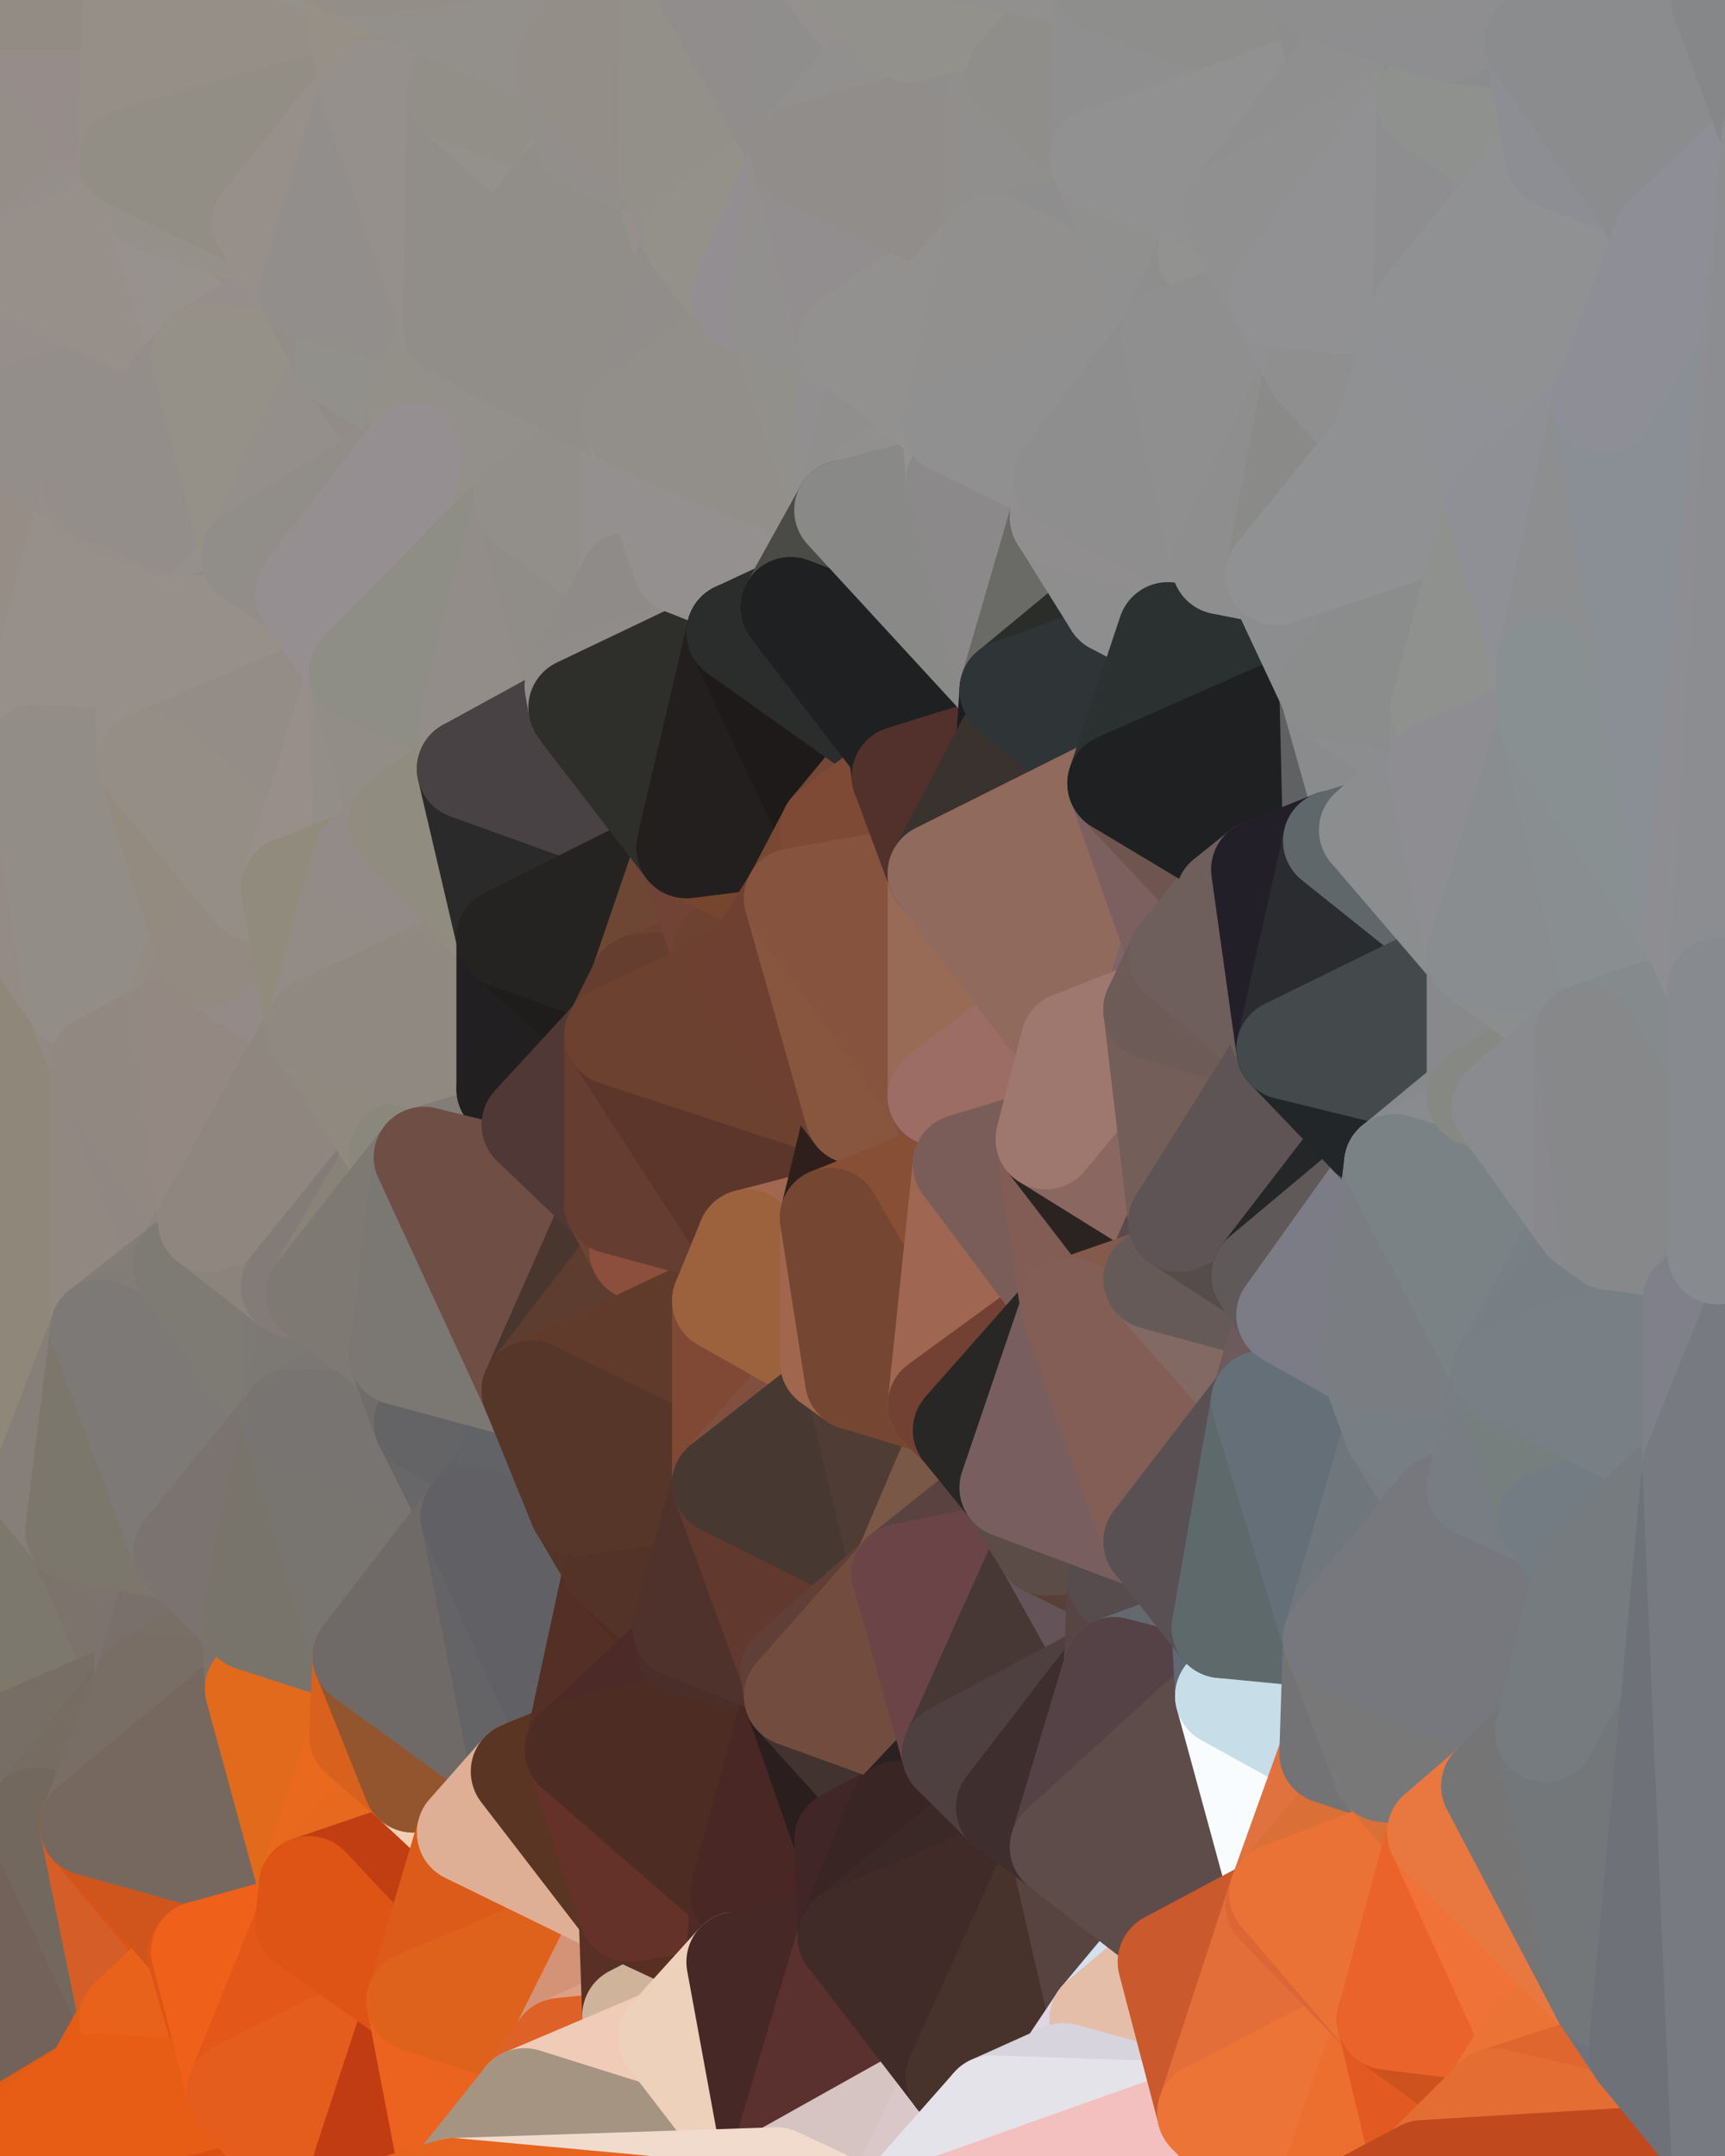 <?xml version="1.0" standalone="yes"?>
<svg width="480" height="600" xmlns="http://www.w3.org/2000/svg" version="1.1" ><polygon points="-34,148 -34,518 -18,222" fill="rgba(146, 138, 125, 1)" stroke="rgba(146, 138, 125, 1)" stroke-width="28" stroke-linejoin="round"/>
		<polygon points="-34,518 -18,444 -18,222" fill="rgba(140, 131, 124, 1)" stroke="rgba(140, 131, 124, 1)" stroke-width="28" stroke-linejoin="round"/>
		<polygon points="-19,204 -34,148 -18,222" fill="rgba(148, 137, 131, 1)" stroke="rgba(148, 137, 131, 1)" stroke-width="28" stroke-linejoin="round"/>
		<polygon points="-34,518 -19,500 -18,444" fill="rgba(127, 114, 98, 1)" stroke="rgba(127, 114, 98, 1)" stroke-width="28" stroke-linejoin="round"/>
		<polygon points="-4,118 -34,148 -3,130" fill="rgba(149, 140, 135, 1)" stroke="rgba(149, 140, 135, 1)" stroke-width="28" stroke-linejoin="round"/>
		<polygon points="-3,574 -34,518 0,599" fill="rgba(174, 81, 47, 1)" stroke="rgba(174, 81, 47, 1)" stroke-width="28" stroke-linejoin="round"/>
		<polygon points="-18,444 -19,500 -4,488" fill="rgba(125, 113, 97, 1)" stroke="rgba(125, 113, 97, 1)" stroke-width="28" stroke-linejoin="round"/>
		<polygon points="-34,148 -4,118 6,74" fill="rgba(148, 141, 133, 1)" stroke="rgba(148, 141, 133, 1)" stroke-width="28" stroke-linejoin="round"/>
		<polygon points="0,0 -34,148 6,74" fill="rgba(147, 138, 129, 1)" stroke="rgba(147, 138, 129, 1)" stroke-width="28" stroke-linejoin="round"/>
		<polygon points="-3,574 0,599 6,592" fill="rgba(216, 84, 20, 1)" stroke="rgba(216, 84, 20, 1)" stroke-width="28" stroke-linejoin="round"/>
		<polygon points="-4,488 -19,500 10,506" fill="rgba(124, 111, 92, 1)" stroke="rgba(124, 111, 92, 1)" stroke-width="28" stroke-linejoin="round"/>
		<polygon points="-19,204 -18,222 10,210" fill="rgba(147, 139, 128, 1)" stroke="rgba(147, 139, 128, 1)" stroke-width="28" stroke-linejoin="round"/>
		<polygon points="-19,204 10,210 11,192" fill="rgba(148, 140, 129, 1)" stroke="rgba(148, 140, 129, 1)" stroke-width="28" stroke-linejoin="round"/>
		<polygon points="-34,148 -19,204 11,192" fill="rgba(150, 141, 132, 1)" stroke="rgba(150, 141, 132, 1)" stroke-width="28" stroke-linejoin="round"/>
		<polygon points="-19,500 -34,518 10,506" fill="rgba(119, 110, 95, 1)" stroke="rgba(119, 110, 95, 1)" stroke-width="28" stroke-linejoin="round"/>
		<polygon points="11,414 -18,444 21,426" fill="rgba(131, 123, 112, 1)" stroke="rgba(131, 123, 112, 1)" stroke-width="28" stroke-linejoin="round"/>
		<polygon points="-3,574 6,592 26,580" fill="rgba(223, 94, 26, 1)" stroke="rgba(223, 94, 26, 1)" stroke-width="28" stroke-linejoin="round"/>
		<polygon points="-3,130 25,138 26,136" fill="rgba(150, 142, 139, 1)" stroke="rgba(150, 142, 139, 1)" stroke-width="28" stroke-linejoin="round"/>
		<polygon points="21,278 28,370 28,296" fill="rgba(146, 137, 128, 1)" stroke="rgba(146, 137, 128, 1)" stroke-width="28" stroke-linejoin="round"/>
		<polygon points="-18,444 11,414 28,370" fill="rgba(137, 129, 118, 1)" stroke="rgba(137, 129, 118, 1)" stroke-width="28" stroke-linejoin="round"/>
		<polygon points="21,278 -18,444 28,370" fill="rgba(146, 137, 128, 1)" stroke="rgba(146, 137, 128, 1)" stroke-width="28" stroke-linejoin="round"/>
		<polygon points="-4,118 -3,130 26,136" fill="rgba(150, 143, 137, 1)" stroke="rgba(150, 143, 137, 1)" stroke-width="28" stroke-linejoin="round"/>
		<polygon points="-3,130 11,192 25,138" fill="rgba(147, 142, 136, 1)" stroke="rgba(147, 142, 136, 1)" stroke-width="28" stroke-linejoin="round"/>
		<polygon points="-18,222 -18,444 21,278" fill="rgba(143, 135, 122, 1)" stroke="rgba(143, 135, 122, 1)" stroke-width="28" stroke-linejoin="round"/>
		<polygon points="-3,130 -34,148 11,192" fill="rgba(150, 141, 134, 1)" stroke="rgba(150, 141, 134, 1)" stroke-width="28" stroke-linejoin="round"/>
		<polygon points="-34,518 -3,574 10,506" fill="rgba(118, 105, 88, 1)" stroke="rgba(118, 105, 88, 1)" stroke-width="28" stroke-linejoin="round"/>
		<polygon points="0,0 6,74 36,44" fill="rgba(149, 142, 136, 1)" stroke="rgba(149, 142, 136, 1)" stroke-width="28" stroke-linejoin="round"/>
		<polygon points="-3,574 26,580 36,562" fill="rgba(227, 95, 21, 1)" stroke="rgba(227, 95, 21, 1)" stroke-width="28" stroke-linejoin="round"/>
		<polygon points="-18,444 -4,488 40,469" fill="rgba(127, 119, 106, 1)" stroke="rgba(127, 119, 106, 1)" stroke-width="28" stroke-linejoin="round"/>
		<polygon points="21,426 -18,444 40,469" fill="rgba(124, 120, 109, 1)" stroke="rgba(124, 120, 109, 1)" stroke-width="28" stroke-linejoin="round"/>
		<polygon points="25,138 11,192 40,173" fill="rgba(151, 144, 138, 1)" stroke="rgba(151, 144, 138, 1)" stroke-width="28" stroke-linejoin="round"/>
		<polygon points="36,44 6,74 43,56" fill="rgba(148, 143, 139, 1)" stroke="rgba(148, 143, 139, 1)" stroke-width="28" stroke-linejoin="round"/>
		<polygon points="11,192 10,210 41,212" fill="rgba(150, 143, 135, 1)" stroke="rgba(150, 143, 135, 1)" stroke-width="28" stroke-linejoin="round"/>
		<polygon points="21,426 40,469 41,434" fill="rgba(124, 115, 108, 1)" stroke="rgba(124, 115, 108, 1)" stroke-width="28" stroke-linejoin="round"/>
		<polygon points="-4,488 10,506 40,469" fill="rgba(119, 110, 101, 1)" stroke="rgba(119, 110, 101, 1)" stroke-width="28" stroke-linejoin="round"/>
		<polygon points="10,506 25,508 40,469" fill="rgba(118, 108, 98, 1)" stroke="rgba(118, 108, 98, 1)" stroke-width="28" stroke-linejoin="round"/>
		<polygon points="0,0 36,44 37,0" fill="rgba(150, 140, 138, 1)" stroke="rgba(150, 140, 138, 1)" stroke-width="28" stroke-linejoin="round"/>
		<polygon points="10,506 -3,574 36,562" fill="rgba(115, 98, 90, 1)" stroke="rgba(115, 98, 90, 1)" stroke-width="28" stroke-linejoin="round"/>
		<polygon points="25,508 10,506 36,562" fill="rgba(114, 104, 94, 1)" stroke="rgba(114, 104, 94, 1)" stroke-width="28" stroke-linejoin="round"/>
		<polygon points="10,210 -18,222 21,278" fill="rgba(148, 139, 134, 1)" stroke="rgba(148, 139, 134, 1)" stroke-width="28" stroke-linejoin="round"/>
		<polygon points="21,278 28,296 51,284" fill="rgba(146, 137, 132, 1)" stroke="rgba(146, 137, 132, 1)" stroke-width="28" stroke-linejoin="round"/>
		<polygon points="40,173 11,192 41,212" fill="rgba(151, 144, 138, 1)" stroke="rgba(151, 144, 138, 1)" stroke-width="28" stroke-linejoin="round"/>
		<polygon points="6,74 -4,118 56,99" fill="rgba(150, 142, 139, 1)" stroke="rgba(150, 142, 139, 1)" stroke-width="28" stroke-linejoin="round"/>
		<polygon points="-4,118 26,136 56,99" fill="rgba(147, 142, 138, 1)" stroke="rgba(147, 142, 138, 1)" stroke-width="28" stroke-linejoin="round"/>
		<polygon points="25,508 36,562 55,544" fill="rgba(213, 93, 40, 1)" stroke="rgba(213, 93, 40, 1)" stroke-width="28" stroke-linejoin="round"/>
		<polygon points="28,296 28,370 51,352" fill="rgba(145, 136, 129, 1)" stroke="rgba(145, 136, 129, 1)" stroke-width="28" stroke-linejoin="round"/>
		<polygon points="41,212 21,278 58,266" fill="rgba(144, 140, 131, 1)" stroke="rgba(144, 140, 131, 1)" stroke-width="28" stroke-linejoin="round"/>
		<polygon points="21,278 51,284 58,266" fill="rgba(148, 139, 130, 1)" stroke="rgba(148, 139, 130, 1)" stroke-width="28" stroke-linejoin="round"/>
		<polygon points="28,296 51,352 58,340" fill="rgba(144, 135, 130, 1)" stroke="rgba(144, 135, 130, 1)" stroke-width="28" stroke-linejoin="round"/>
		<polygon points="43,56 6,74 56,99" fill="rgba(151, 144, 138, 1)" stroke="rgba(151, 144, 138, 1)" stroke-width="28" stroke-linejoin="round"/>
		<polygon points="25,508 55,544 56,543" fill="rgba(219, 83, 23, 1)" stroke="rgba(219, 83, 23, 1)" stroke-width="28" stroke-linejoin="round"/>
		<polygon points="10,210 21,278 41,212" fill="rgba(146, 141, 135, 1)" stroke="rgba(146, 141, 135, 1)" stroke-width="28" stroke-linejoin="round"/>
		<polygon points="36,562 26,580 66,582" fill="rgba(230, 92, 19, 1)" stroke="rgba(230, 92, 19, 1)" stroke-width="28" stroke-linejoin="round"/>
		<polygon points="40,173 41,212 55,174" fill="rgba(151, 144, 138, 1)" stroke="rgba(151, 144, 138, 1)" stroke-width="28" stroke-linejoin="round"/>
		<polygon points="41,434 40,469 51,432" fill="rgba(124, 115, 110, 1)" stroke="rgba(124, 115, 110, 1)" stroke-width="28" stroke-linejoin="round"/>
		<polygon points="21,426 41,434 51,432" fill="rgba(125, 116, 111, 1)" stroke="rgba(125, 116, 111, 1)" stroke-width="28" stroke-linejoin="round"/>
		<polygon points="51,432 40,469 70,451" fill="rgba(121, 112, 107, 1)" stroke="rgba(121, 112, 107, 1)" stroke-width="28" stroke-linejoin="round"/>
		<polygon points="40,173 55,174 70,155" fill="rgba(151, 143, 140, 1)" stroke="rgba(151, 143, 140, 1)" stroke-width="28" stroke-linejoin="round"/>
		<polygon points="25,138 40,173 70,155" fill="rgba(151, 144, 138, 1)" stroke="rgba(151, 144, 138, 1)" stroke-width="28" stroke-linejoin="round"/>
		<polygon points="43,56 56,99 66,64" fill="rgba(151, 146, 142, 1)" stroke="rgba(151, 146, 142, 1)" stroke-width="28" stroke-linejoin="round"/>
		<polygon points="41,212 58,266 71,248" fill="rgba(147, 139, 128, 1)" stroke="rgba(147, 139, 128, 1)" stroke-width="28" stroke-linejoin="round"/>
		<polygon points="26,136 25,138 70,155" fill="rgba(150, 143, 137, 1)" stroke="rgba(150, 143, 137, 1)" stroke-width="28" stroke-linejoin="round"/>
		<polygon points="0,0 37,0 67,-29" fill="rgba(147, 140, 132, 1)" stroke="rgba(147, 140, 132, 1)" stroke-width="28" stroke-linejoin="round"/>
		<polygon points="11,414 21,426 28,370" fill="rgba(134, 127, 121, 1)" stroke="rgba(134, 127, 121, 1)" stroke-width="28" stroke-linejoin="round"/>
		<polygon points="70,451 40,469 71,470" fill="rgba(120, 111, 102, 1)" stroke="rgba(120, 111, 102, 1)" stroke-width="28" stroke-linejoin="round"/>
		<polygon points="55,544 36,562 66,582" fill="rgba(232, 98, 27, 1)" stroke="rgba(232, 98, 27, 1)" stroke-width="28" stroke-linejoin="round"/>
		<polygon points="51,284 28,296 58,340" fill="rgba(145, 136, 129, 1)" stroke="rgba(145, 136, 129, 1)" stroke-width="28" stroke-linejoin="round"/>
		<polygon points="28,370 21,426 51,432" fill="rgba(123, 119, 108, 1)" stroke="rgba(123, 119, 108, 1)" stroke-width="28" stroke-linejoin="round"/>
		<polygon points="58,340 51,352 81,358" fill="rgba(137, 134, 125, 1)" stroke="rgba(137, 134, 125, 1)" stroke-width="28" stroke-linejoin="round"/>
		<polygon points="51,352 28,370 81,395" fill="rgba(130, 125, 119, 1)" stroke="rgba(130, 125, 119, 1)" stroke-width="28" stroke-linejoin="round"/>
		<polygon points="28,370 51,432 81,395" fill="rgba(125, 121, 118, 1)" stroke="rgba(125, 121, 118, 1)" stroke-width="28" stroke-linejoin="round"/>
		<polygon points="56,99 26,136 70,155" fill="rgba(147, 142, 138, 1)" stroke="rgba(147, 142, 138, 1)" stroke-width="28" stroke-linejoin="round"/>
		<polygon points="56,543 85,535 86,525" fill="rgba(190, 60, 11, 1)" stroke="rgba(190, 60, 11, 1)" stroke-width="28" stroke-linejoin="round"/>
		<polygon points="66,64 56,99 86,81" fill="rgba(151, 146, 140, 1)" stroke="rgba(151, 146, 140, 1)" stroke-width="28" stroke-linejoin="round"/>
		<polygon points="73,62 66,64 86,81" fill="rgba(147, 142, 136, 1)" stroke="rgba(147, 142, 136, 1)" stroke-width="28" stroke-linejoin="round"/>
		<polygon points="70,155 55,174 85,165" fill="rgba(149, 144, 141, 1)" stroke="rgba(149, 144, 141, 1)" stroke-width="28" stroke-linejoin="round"/>
		<polygon points="40,469 25,508 71,470" fill="rgba(120, 110, 101, 1)" stroke="rgba(120, 110, 101, 1)" stroke-width="28" stroke-linejoin="round"/>
		<polygon points="58,266 51,284 88,286" fill="rgba(146, 139, 133, 1)" stroke="rgba(146, 139, 133, 1)" stroke-width="28" stroke-linejoin="round"/>
		<polygon points="25,508 56,543 86,525" fill="rgba(208, 85, 28, 1)" stroke="rgba(208, 85, 28, 1)" stroke-width="28" stroke-linejoin="round"/>
		<polygon points="71,470 25,508 86,525" fill="rgba(118, 104, 95, 1)" stroke="rgba(118, 104, 95, 1)" stroke-width="28" stroke-linejoin="round"/>
		<polygon points="51,352 81,395 81,358" fill="rgba(126, 123, 116, 1)" stroke="rgba(126, 123, 116, 1)" stroke-width="28" stroke-linejoin="round"/>
		<polygon points="36,44 43,56 73,62" fill="rgba(149, 144, 138, 1)" stroke="rgba(149, 144, 138, 1)" stroke-width="28" stroke-linejoin="round"/>
		<polygon points="43,56 66,64 73,62" fill="rgba(149, 144, 138, 1)" stroke="rgba(149, 144, 138, 1)" stroke-width="28" stroke-linejoin="round"/>
		<polygon points="56,543 55,544 66,582" fill="rgba(222, 84, 22, 1)" stroke="rgba(222, 84, 22, 1)" stroke-width="28" stroke-linejoin="round"/>
		<polygon points="6,592 0,599 26,580" fill="rgba(224, 93, 21, 1)" stroke="rgba(224, 93, 21, 1)" stroke-width="28" stroke-linejoin="round"/>
		<polygon points="86,81 56,99 96,100" fill="rgba(150, 142, 140, 1)" stroke="rgba(150, 142, 140, 1)" stroke-width="28" stroke-linejoin="round"/>
		<polygon points="67,-29 37,0 97,-9" fill="rgba(145, 140, 134, 1)" stroke="rgba(145, 140, 134, 1)" stroke-width="28" stroke-linejoin="round"/>
		<polygon points="66,582 0,599 96,618" fill="rgba(219, 81, 18, 1)" stroke="rgba(219, 81, 18, 1)" stroke-width="28" stroke-linejoin="round"/>
		<polygon points="81,358 81,395 88,360" fill="rgba(125, 122, 117, 1)" stroke="rgba(125, 122, 117, 1)" stroke-width="28" stroke-linejoin="round"/>
		<polygon points="51,284 58,340 88,286" fill="rgba(147, 136, 130, 1)" stroke="rgba(147, 136, 130, 1)" stroke-width="28" stroke-linejoin="round"/>
		<polygon points="81,247 58,266 88,286" fill="rgba(148, 138, 136, 1)" stroke="rgba(148, 138, 136, 1)" stroke-width="28" stroke-linejoin="round"/>
		<polygon points="71,248 58,266 81,247" fill="rgba(147, 138, 129, 1)" stroke="rgba(147, 138, 129, 1)" stroke-width="28" stroke-linejoin="round"/>
		<polygon points="26,580 0,599 66,582" fill="rgba(231, 93, 21, 1)" stroke="rgba(231, 93, 21, 1)" stroke-width="28" stroke-linejoin="round"/>
		<polygon points="85,165 55,174 100,187" fill="rgba(143, 140, 131, 1)" stroke="rgba(143, 140, 131, 1)" stroke-width="28" stroke-linejoin="round"/>
		<polygon points="70,451 71,470 101,461" fill="rgba(123, 114, 107, 1)" stroke="rgba(123, 114, 107, 1)" stroke-width="28" stroke-linejoin="round"/>
		<polygon points="56,543 66,582 85,535" fill="rgba(239, 96, 26, 1)" stroke="rgba(239, 96, 26, 1)" stroke-width="28" stroke-linejoin="round"/>
		<polygon points="97,-9 37,0 103,25" fill="rgba(149, 146, 139, 1)" stroke="rgba(149, 146, 139, 1)" stroke-width="28" stroke-linejoin="round"/>
		<polygon points="37,0 36,44 103,25" fill="rgba(150, 143, 135, 1)" stroke="rgba(150, 143, 135, 1)" stroke-width="28" stroke-linejoin="round"/>
		<polygon points="36,44 73,62 103,25" fill="rgba(146, 142, 133, 1)" stroke="rgba(146, 142, 133, 1)" stroke-width="28" stroke-linejoin="round"/>
		<polygon points="71,470 100,483 101,461" fill="rgba(121, 112, 103, 1)" stroke="rgba(121, 112, 103, 1)" stroke-width="28" stroke-linejoin="round"/>
		<polygon points="71,470 86,525 100,483" fill="rgba(226, 106, 28, 1)" stroke="rgba(226, 106, 28, 1)" stroke-width="28" stroke-linejoin="round"/>
		<polygon points="55,174 41,212 100,187" fill="rgba(151, 144, 138, 1)" stroke="rgba(151, 144, 138, 1)" stroke-width="28" stroke-linejoin="round"/>
		<polygon points="41,212 81,247 100,187" fill="rgba(148, 141, 135, 1)" stroke="rgba(148, 141, 135, 1)" stroke-width="28" stroke-linejoin="round"/>
		<polygon points="56,99 70,155 96,100" fill="rgba(149, 145, 136, 1)" stroke="rgba(149, 145, 136, 1)" stroke-width="28" stroke-linejoin="round"/>
		<polygon points="41,212 71,248 81,247" fill="rgba(149, 142, 134, 1)" stroke="rgba(149, 142, 134, 1)" stroke-width="28" stroke-linejoin="round"/>
		<polygon points="51,432 70,451 81,395" fill="rgba(123, 115, 112, 1)" stroke="rgba(123, 115, 112, 1)" stroke-width="28" stroke-linejoin="round"/>
		<polygon points="58,340 81,358 111,321" fill="rgba(139, 132, 124, 1)" stroke="rgba(139, 132, 124, 1)" stroke-width="28" stroke-linejoin="round"/>
		<polygon points="88,286 58,340 111,321" fill="rgba(143, 134, 127, 1)" stroke="rgba(143, 134, 127, 1)" stroke-width="28" stroke-linejoin="round"/>
		<polygon points="88,360 81,395 111,377" fill="rgba(124, 121, 116, 1)" stroke="rgba(124, 121, 116, 1)" stroke-width="28" stroke-linejoin="round"/>
		<polygon points="100,187 81,247 101,239" fill="rgba(152, 143, 138, 1)" stroke="rgba(152, 143, 138, 1)" stroke-width="28" stroke-linejoin="round"/>
		<polygon points="96,100 70,155 115,126" fill="rgba(148, 143, 139, 1)" stroke="rgba(148, 143, 139, 1)" stroke-width="28" stroke-linejoin="round"/>
		<polygon points="81,358 88,360 111,321" fill="rgba(131, 123, 120, 1)" stroke="rgba(131, 123, 120, 1)" stroke-width="28" stroke-linejoin="round"/>
		<polygon points="100,187 101,239 111,229" fill="rgba(147, 142, 136, 1)" stroke="rgba(147, 142, 136, 1)" stroke-width="28" stroke-linejoin="round"/>
		<polygon points="96,100 115,126 116,113" fill="rgba(145, 140, 136, 1)" stroke="rgba(145, 140, 136, 1)" stroke-width="28" stroke-linejoin="round"/>
		<polygon points="85,535 66,582 116,557" fill="rgba(227, 87, 25, 1)" stroke="rgba(227, 87, 25, 1)" stroke-width="28" stroke-linejoin="round"/>
		<polygon points="100,483 86,525 115,496" fill="rgba(233, 105, 30, 1)" stroke="rgba(233, 105, 30, 1)" stroke-width="28" stroke-linejoin="round"/>
		<polygon points="111,377 81,395 118,396" fill="rgba(123, 119, 116, 1)" stroke="rgba(123, 119, 116, 1)" stroke-width="28" stroke-linejoin="round"/>
		<polygon points="70,155 85,165 115,126" fill="rgba(145, 142, 137, 1)" stroke="rgba(145, 142, 137, 1)" stroke-width="28" stroke-linejoin="round"/>
		<polygon points="81,247 88,286 101,239" fill="rgba(145, 139, 125, 1)" stroke="rgba(145, 139, 125, 1)" stroke-width="28" stroke-linejoin="round"/>
		<polygon points="86,81 96,100 126,91" fill="rgba(146, 141, 137, 1)" stroke="rgba(146, 141, 137, 1)" stroke-width="28" stroke-linejoin="round"/>
		<polygon points="96,100 116,113 126,91" fill="rgba(145, 144, 139, 1)" stroke="rgba(145, 144, 139, 1)" stroke-width="28" stroke-linejoin="round"/>
		<polygon points="81,395 70,451 101,461" fill="rgba(120, 116, 107, 1)" stroke="rgba(120, 116, 107, 1)" stroke-width="28" stroke-linejoin="round"/>
		<polygon points="100,187 130,214 131,200" fill="rgba(149, 141, 138, 1)" stroke="rgba(149, 141, 138, 1)" stroke-width="28" stroke-linejoin="round"/>
		<polygon points="81,395 101,461 131,422" fill="rgba(120, 117, 112, 1)" stroke="rgba(120, 117, 112, 1)" stroke-width="28" stroke-linejoin="round"/>
		<polygon points="118,396 81,395 131,422" fill="rgba(120, 116, 113, 1)" stroke="rgba(120, 116, 113, 1)" stroke-width="28" stroke-linejoin="round"/>
		<polygon points="115,496 86,525 130,510" fill="rgba(231, 105, 31, 1)" stroke="rgba(231, 105, 31, 1)" stroke-width="28" stroke-linejoin="round"/>
		<polygon points="100,187 111,229 130,214" fill="rgba(146, 141, 135, 1)" stroke="rgba(146, 141, 135, 1)" stroke-width="28" stroke-linejoin="round"/>
		<polygon points="66,582 96,618 116,557" fill="rgba(228, 93, 29, 1)" stroke="rgba(228, 93, 29, 1)" stroke-width="28" stroke-linejoin="round"/>
		<polygon points="97,-9 103,25 133,7" fill="rgba(151, 144, 134, 1)" stroke="rgba(151, 144, 134, 1)" stroke-width="28" stroke-linejoin="round"/>
		<polygon points="103,25 127,26 133,7" fill="rgba(146, 143, 136, 1)" stroke="rgba(146, 143, 136, 1)" stroke-width="28" stroke-linejoin="round"/>
		<polygon points="86,525 116,557 130,510" fill="rgba(193, 62, 18, 1)" stroke="rgba(193, 62, 18, 1)" stroke-width="28" stroke-linejoin="round"/>
		<polygon points="116,557 96,618 126,609" fill="rgba(193, 60, 19, 1)" stroke="rgba(193, 60, 19, 1)" stroke-width="28" stroke-linejoin="round"/>
		<polygon points="111,321 88,360 118,322" fill="rgba(135, 131, 120, 1)" stroke="rgba(135, 131, 120, 1)" stroke-width="28" stroke-linejoin="round"/>
		<polygon points="86,525 85,535 116,557" fill="rgba(222, 84, 21, 1)" stroke="rgba(222, 84, 21, 1)" stroke-width="28" stroke-linejoin="round"/>
		<polygon points="73,62 86,81 103,25" fill="rgba(151, 144, 138, 1)" stroke="rgba(151, 144, 138, 1)" stroke-width="28" stroke-linejoin="round"/>
		<polygon points="118,396 131,422 141,409" fill="rgba(103, 103, 105, 1)" stroke="rgba(103, 103, 105, 1)" stroke-width="28" stroke-linejoin="round"/>
		<polygon points="88,286 111,321 141,303" fill="rgba(144, 137, 127, 1)" stroke="rgba(144, 137, 127, 1)" stroke-width="28" stroke-linejoin="round"/>
		<polygon points="111,321 118,322 141,303" fill="rgba(138, 136, 124, 1)" stroke="rgba(138, 136, 124, 1)" stroke-width="28" stroke-linejoin="round"/>
		<polygon points="101,239 88,286 141,261" fill="rgba(147, 140, 134, 1)" stroke="rgba(147, 140, 134, 1)" stroke-width="28" stroke-linejoin="round"/>
		<polygon points="111,229 101,239 141,261" fill="rgba(147, 139, 136, 1)" stroke="rgba(147, 139, 136, 1)" stroke-width="28" stroke-linejoin="round"/>
		<polygon points="88,360 111,377 118,322" fill="rgba(126, 121, 115, 1)" stroke="rgba(126, 121, 115, 1)" stroke-width="28" stroke-linejoin="round"/>
		<polygon points="115,496 130,510 145,493" fill="rgba(242, 208, 181, 1)" stroke="rgba(242, 208, 181, 1)" stroke-width="28" stroke-linejoin="round"/>
		<polygon points="116,113 115,126 145,123" fill="rgba(145, 141, 138, 1)" stroke="rgba(145, 141, 138, 1)" stroke-width="28" stroke-linejoin="round"/>
		<polygon points="101,461 100,483 115,496" fill="rgba(216, 97, 29, 1)" stroke="rgba(216, 97, 29, 1)" stroke-width="28" stroke-linejoin="round"/>
		<polygon points="145,123 115,126 146,140" fill="rgba(145, 141, 140, 1)" stroke="rgba(145, 141, 140, 1)" stroke-width="28" stroke-linejoin="round"/>
		<polygon points="116,557 126,609 146,584" fill="rgba(236, 99, 31, 1)" stroke="rgba(236, 99, 31, 1)" stroke-width="28" stroke-linejoin="round"/>
		<polygon points="103,25 86,81 126,91" fill="rgba(146, 142, 139, 1)" stroke="rgba(146, 142, 139, 1)" stroke-width="28" stroke-linejoin="round"/>
		<polygon points="141,303 118,322 148,313" fill="rgba(141, 134, 124, 1)" stroke="rgba(141, 134, 124, 1)" stroke-width="28" stroke-linejoin="round"/>
		<polygon points="111,377 118,396 148,387" fill="rgba(110, 109, 105, 1)" stroke="rgba(110, 109, 105, 1)" stroke-width="28" stroke-linejoin="round"/>
		<polygon points="118,396 141,409 148,387" fill="rgba(100, 100, 102, 1)" stroke="rgba(100, 100, 102, 1)" stroke-width="28" stroke-linejoin="round"/>
		<polygon points="115,126 100,187 146,140" fill="rgba(147, 144, 137, 1)" stroke="rgba(147, 144, 137, 1)" stroke-width="28" stroke-linejoin="round"/>
		<polygon points="101,461 115,496 145,493" fill="rgba(147, 85, 46, 1)" stroke="rgba(147, 85, 46, 1)" stroke-width="28" stroke-linejoin="round"/>
		<polygon points="126,91 116,113 145,123" fill="rgba(147, 144, 137, 1)" stroke="rgba(147, 144, 137, 1)" stroke-width="28" stroke-linejoin="round"/>
		<polygon points="141,261 88,286 141,303" fill="rgba(144, 137, 129, 1)" stroke="rgba(144, 137, 129, 1)" stroke-width="28" stroke-linejoin="round"/>
		<polygon points="103,25 126,91 127,26" fill="rgba(149, 144, 140, 1)" stroke="rgba(149, 144, 140, 1)" stroke-width="28" stroke-linejoin="round"/>
		<polygon points="85,165 100,187 115,126" fill="rgba(149, 143, 145, 1)" stroke="rgba(149, 143, 145, 1)" stroke-width="28" stroke-linejoin="round"/>
		<polygon points="116,557 146,584 156,570" fill="rgba(234, 99, 31, 1)" stroke="rgba(234, 99, 31, 1)" stroke-width="28" stroke-linejoin="round"/>
		<polygon points="127,26 126,91 156,52" fill="rgba(145, 142, 137, 1)" stroke="rgba(145, 142, 137, 1)" stroke-width="28" stroke-linejoin="round"/>
		<polygon points="133,7 127,26 157,17" fill="rgba(147, 143, 140, 1)" stroke="rgba(147, 143, 140, 1)" stroke-width="28" stroke-linejoin="round"/>
		<polygon points="100,187 131,200 146,140" fill="rgba(142, 142, 134, 1)" stroke="rgba(142, 142, 134, 1)" stroke-width="28" stroke-linejoin="round"/>
		<polygon points="130,214 111,229 141,261" fill="rgba(144, 140, 128, 1)" stroke="rgba(144, 140, 128, 1)" stroke-width="28" stroke-linejoin="round"/>
		<polygon points="141,409 131,422 161,419" fill="rgba(97, 98, 102, 1)" stroke="rgba(97, 98, 102, 1)" stroke-width="28" stroke-linejoin="round"/>
		<polygon points="160,191 131,200 161,197" fill="rgba(146, 141, 137, 1)" stroke="rgba(146, 141, 137, 1)" stroke-width="28" stroke-linejoin="round"/>
		<polygon points="127,26 156,52 163,39" fill="rgba(148, 145, 140, 1)" stroke="rgba(148, 145, 140, 1)" stroke-width="28" stroke-linejoin="round"/>
		<polygon points="157,17 127,26 163,39" fill="rgba(146, 143, 136, 1)" stroke="rgba(146, 143, 136, 1)" stroke-width="28" stroke-linejoin="round"/>
		<polygon points="131,200 130,214 161,197" fill="rgba(146, 141, 135, 1)" stroke="rgba(146, 141, 135, 1)" stroke-width="28" stroke-linejoin="round"/>
		<polygon points="146,140 131,200 160,191" fill="rgba(146, 141, 137, 1)" stroke="rgba(146, 141, 137, 1)" stroke-width="28" stroke-linejoin="round"/>
		<polygon points="148,313 118,322 171,335" fill="rgba(130, 125, 122, 1)" stroke="rgba(130, 125, 122, 1)" stroke-width="28" stroke-linejoin="round"/>
		<polygon points="161,419 131,422 171,436" fill="rgba(98, 100, 99, 1)" stroke="rgba(98, 100, 99, 1)" stroke-width="28" stroke-linejoin="round"/>
		<polygon points="141,261 141,303 171,288" fill="rgba(33, 31, 34, 1)" stroke="rgba(33, 31, 34, 1)" stroke-width="28" stroke-linejoin="round"/>
		<polygon points="141,303 148,313 171,288" fill="rgba(33, 31, 32, 1)" stroke="rgba(33, 31, 32, 1)" stroke-width="28" stroke-linejoin="round"/>
		<polygon points="148,387 141,409 161,419" fill="rgba(98, 99, 103, 1)" stroke="rgba(98, 99, 103, 1)" stroke-width="28" stroke-linejoin="round"/>
		<polygon points="118,322 111,377 148,387" fill="rgba(123, 120, 115, 1)" stroke="rgba(123, 120, 115, 1)" stroke-width="28" stroke-linejoin="round"/>
		<polygon points="131,422 101,461 145,493" fill="rgba(111, 106, 103, 1)" stroke="rgba(111, 106, 103, 1)" stroke-width="28" stroke-linejoin="round"/>
		<polygon points="130,510 116,557 175,532" fill="rgba(220, 91, 26, 1)" stroke="rgba(220, 91, 26, 1)" stroke-width="28" stroke-linejoin="round"/>
		<polygon points="146,140 160,191 175,162" fill="rgba(144, 141, 136, 1)" stroke="rgba(144, 141, 136, 1)" stroke-width="28" stroke-linejoin="round"/>
		<polygon points="118,322 148,387 171,335" fill="rgba(111, 78, 69, 1)" stroke="rgba(111, 78, 69, 1)" stroke-width="28" stroke-linejoin="round"/>
		<polygon points="131,422 145,493 160,487" fill="rgba(100, 100, 102, 1)" stroke="rgba(100, 100, 102, 1)" stroke-width="28" stroke-linejoin="round"/>
		<polygon points="116,557 156,570 175,532" fill="rgba(222, 98, 28, 1)" stroke="rgba(222, 98, 28, 1)" stroke-width="28" stroke-linejoin="round"/>
		<polygon points="131,422 160,487 171,436" fill="rgba(97, 96, 101, 1)" stroke="rgba(97, 96, 101, 1)" stroke-width="28" stroke-linejoin="round"/>
		<polygon points="171,335 148,387 178,348" fill="rgba(73, 54, 47, 1)" stroke="rgba(73, 54, 47, 1)" stroke-width="28" stroke-linejoin="round"/>
		<polygon points="141,261 171,288 178,274" fill="rgba(30, 29, 27, 1)" stroke="rgba(30, 29, 27, 1)" stroke-width="28" stroke-linejoin="round"/>
		<polygon points="145,123 146,140 176,117" fill="rgba(147, 143, 140, 1)" stroke="rgba(147, 143, 140, 1)" stroke-width="28" stroke-linejoin="round"/>
		<polygon points="126,91 145,123 176,117" fill="rgba(147, 144, 139, 1)" stroke="rgba(147, 144, 139, 1)" stroke-width="28" stroke-linejoin="round"/>
		<polygon points="175,532 156,570 176,561" fill="rgba(212, 147, 119, 1)" stroke="rgba(212, 147, 119, 1)" stroke-width="28" stroke-linejoin="round"/>
		<polygon points="145,493 130,510 175,532" fill="rgba(222, 175, 149, 1)" stroke="rgba(222, 175, 149, 1)" stroke-width="28" stroke-linejoin="round"/>
		<polygon points="160,487 145,493 175,532" fill="rgba(90, 53, 35, 1)" stroke="rgba(90, 53, 35, 1)" stroke-width="28" stroke-linejoin="round"/>
		<polygon points="163,39 156,52 186,49" fill="rgba(148, 145, 140, 1)" stroke="rgba(148, 145, 140, 1)" stroke-width="28" stroke-linejoin="round"/>
		<polygon points="133,7 157,17 187,-21" fill="rgba(147, 144, 139, 1)" stroke="rgba(147, 144, 139, 1)" stroke-width="28" stroke-linejoin="round"/>
		<polygon points="176,561 156,570 186,567" fill="rgba(221, 160, 132, 1)" stroke="rgba(221, 160, 132, 1)" stroke-width="28" stroke-linejoin="round"/>
		<polygon points="171,436 160,487 191,458" fill="rgba(84, 47, 38, 1)" stroke="rgba(84, 47, 38, 1)" stroke-width="28" stroke-linejoin="round"/>
		<polygon points="190,453 171,436 191,458" fill="rgba(79, 45, 36, 1)" stroke="rgba(79, 45, 36, 1)" stroke-width="28" stroke-linejoin="round"/>
		<polygon points="130,214 141,261 191,236" fill="rgba(42, 42, 42, 1)" stroke="rgba(42, 42, 42, 1)" stroke-width="28" stroke-linejoin="round"/>
		<polygon points="161,197 130,214 191,236" fill="rgba(72, 66, 68, 1)" stroke="rgba(72, 66, 68, 1)" stroke-width="28" stroke-linejoin="round"/>
		<polygon points="146,140 175,162 176,117" fill="rgba(146, 143, 138, 1)" stroke="rgba(146, 143, 138, 1)" stroke-width="28" stroke-linejoin="round"/>
		<polygon points="156,52 176,117 193,66" fill="rgba(146, 143, 136, 1)" stroke="rgba(146, 143, 136, 1)" stroke-width="28" stroke-linejoin="round"/>
		<polygon points="186,49 156,52 193,66" fill="rgba(151, 143, 141, 1)" stroke="rgba(151, 143, 141, 1)" stroke-width="28" stroke-linejoin="round"/>
		<polygon points="141,261 178,274 191,236" fill="rgba(36, 35, 33, 1)" stroke="rgba(36, 35, 33, 1)" stroke-width="28" stroke-linejoin="round"/>
		<polygon points="176,117 175,162 190,157" fill="rgba(148, 144, 143, 1)" stroke="rgba(148, 144, 143, 1)" stroke-width="28" stroke-linejoin="round"/>
		<polygon points="97,-9 133,7 187,-21" fill="rgba(147, 144, 139, 1)" stroke="rgba(147, 144, 139, 1)" stroke-width="28" stroke-linejoin="round"/>
		<polygon points="156,52 126,91 176,117" fill="rgba(145, 142, 137, 1)" stroke="rgba(145, 142, 137, 1)" stroke-width="28" stroke-linejoin="round"/>
		<polygon points="171,288 148,313 171,335" fill="rgba(80, 56, 54, 1)" stroke="rgba(80, 56, 54, 1)" stroke-width="28" stroke-linejoin="round"/>
		<polygon points="191,236 178,274 201,265" fill="rgba(109, 71, 52, 1)" stroke="rgba(109, 71, 52, 1)" stroke-width="28" stroke-linejoin="round"/>
		<polygon points="161,419 171,436 201,413" fill="rgba(84, 52, 39, 1)" stroke="rgba(84, 52, 39, 1)" stroke-width="28" stroke-linejoin="round"/>
		<polygon points="156,570 146,584 186,567" fill="rgba(222, 97, 39, 1)" stroke="rgba(222, 97, 39, 1)" stroke-width="28" stroke-linejoin="round"/>
		<polygon points="190,157 175,162 205,176" fill="rgba(146, 142, 141, 1)" stroke="rgba(146, 142, 141, 1)" stroke-width="28" stroke-linejoin="round"/>
		<polygon points="175,532 176,561 205,546" fill="rgba(88, 48, 38, 1)" stroke="rgba(88, 48, 38, 1)" stroke-width="28" stroke-linejoin="round"/>
		<polygon points="176,561 186,567 205,546" fill="rgba(207, 179, 155, 1)" stroke="rgba(207, 179, 155, 1)" stroke-width="28" stroke-linejoin="round"/>
		<polygon points="178,348 148,387 201,362" fill="rgba(93, 61, 48, 1)" stroke="rgba(93, 61, 48, 1)" stroke-width="28" stroke-linejoin="round"/>
		<polygon points="193,66 176,117 206,83" fill="rgba(145, 141, 138, 1)" stroke="rgba(145, 141, 138, 1)" stroke-width="28" stroke-linejoin="round"/>
		<polygon points="175,162 160,191 205,176" fill="rgba(143, 139, 136, 1)" stroke="rgba(143, 139, 136, 1)" stroke-width="28" stroke-linejoin="round"/>
		<polygon points="201,265 178,274 208,271" fill="rgba(109, 66, 50, 1)" stroke="rgba(109, 66, 50, 1)" stroke-width="28" stroke-linejoin="round"/>
		<polygon points="171,335 178,348 208,345" fill="rgba(110, 67, 51, 1)" stroke="rgba(110, 67, 51, 1)" stroke-width="28" stroke-linejoin="round"/>
		<polygon points="178,348 201,362 208,345" fill="rgba(140, 79, 61, 1)" stroke="rgba(140, 79, 61, 1)" stroke-width="28" stroke-linejoin="round"/>
		<polygon points="175,532 205,546 206,527" fill="rgba(87, 47, 35, 1)" stroke="rgba(87, 47, 35, 1)" stroke-width="28" stroke-linejoin="round"/>
		<polygon points="160,191 161,197 205,176" fill="rgba(144, 140, 137, 1)" stroke="rgba(144, 140, 137, 1)" stroke-width="28" stroke-linejoin="round"/>
		<polygon points="148,387 201,413 201,362" fill="rgba(96, 59, 43, 1)" stroke="rgba(96, 59, 43, 1)" stroke-width="28" stroke-linejoin="round"/>
		<polygon points="171,436 190,453 201,413" fill="rgba(83, 51, 40, 1)" stroke="rgba(83, 51, 40, 1)" stroke-width="28" stroke-linejoin="round"/>
		<polygon points="148,387 161,419 201,413" fill="rgba(86, 54, 41, 1)" stroke="rgba(86, 54, 41, 1)" stroke-width="28" stroke-linejoin="round"/>
		<polygon points="157,17 163,39 186,49" fill="rgba(146, 142, 139, 1)" stroke="rgba(146, 142, 139, 1)" stroke-width="28" stroke-linejoin="round"/>
		<polygon points="186,567 146,584 216,606" fill="rgba(240, 203, 184, 1)" stroke="rgba(240, 203, 184, 1)" stroke-width="28" stroke-linejoin="round"/>
		<polygon points="146,584 126,609 216,606" fill="rgba(165, 148, 130, 1)" stroke="rgba(165, 148, 130, 1)" stroke-width="28" stroke-linejoin="round"/>
		<polygon points="178,274 171,288 208,271" fill="rgba(101, 62, 47, 1)" stroke="rgba(101, 62, 47, 1)" stroke-width="28" stroke-linejoin="round"/>
		<polygon points="160,487 175,532 206,527" fill="rgba(100, 50, 41, 1)" stroke="rgba(100, 50, 41, 1)" stroke-width="28" stroke-linejoin="round"/>
		<polygon points="220,465 191,458 221,472" fill="rgba(78, 54, 44, 1)" stroke="rgba(78, 54, 44, 1)" stroke-width="28" stroke-linejoin="round"/>
		<polygon points="191,236 201,265 221,250" fill="rgba(113, 67, 54, 1)" stroke="rgba(113, 67, 54, 1)" stroke-width="28" stroke-linejoin="round"/>
		<polygon points="67,-29 97,-9 187,-21" fill="rgba(147, 142, 136, 1)" stroke="rgba(147, 142, 136, 1)" stroke-width="28" stroke-linejoin="round"/>
		<polygon points="186,49 193,66 223,43" fill="rgba(147, 143, 140, 1)" stroke="rgba(147, 143, 140, 1)" stroke-width="28" stroke-linejoin="round"/>
		<polygon points="191,458 160,487 221,472" fill="rgba(76, 42, 40, 1)" stroke="rgba(76, 42, 40, 1)" stroke-width="28" stroke-linejoin="round"/>
		<polygon points="160,487 206,527 221,472" fill="rgba(77, 44, 35, 1)" stroke="rgba(77, 44, 35, 1)" stroke-width="28" stroke-linejoin="round"/>
		<polygon points="201,265 208,271 221,250" fill="rgba(109, 66, 49, 1)" stroke="rgba(109, 66, 49, 1)" stroke-width="28" stroke-linejoin="round"/>
		<polygon points="190,453 191,458 220,465" fill="rgba(74, 46, 42, 1)" stroke="rgba(74, 46, 42, 1)" stroke-width="28" stroke-linejoin="round"/>
		<polygon points="190,157 205,176 220,169" fill="rgba(144, 140, 137, 1)" stroke="rgba(144, 140, 137, 1)" stroke-width="28" stroke-linejoin="round"/>
		<polygon points="206,83 176,117 216,88" fill="rgba(145, 141, 138, 1)" stroke="rgba(145, 141, 138, 1)" stroke-width="28" stroke-linejoin="round"/>
		<polygon points="161,197 191,236 205,176" fill="rgba(46, 47, 42, 1)" stroke="rgba(46, 47, 42, 1)" stroke-width="28" stroke-linejoin="round"/>
		<polygon points="157,17 186,49 187,-21" fill="rgba(147, 142, 136, 1)" stroke="rgba(147, 142, 136, 1)" stroke-width="28" stroke-linejoin="round"/>
		<polygon points="191,236 221,250 231,231" fill="rgba(117, 69, 46, 1)" stroke="rgba(117, 69, 46, 1)" stroke-width="28" stroke-linejoin="round"/>
		<polygon points="201,362 201,413 231,379" fill="rgba(128, 73, 53, 1)" stroke="rgba(128, 73, 53, 1)" stroke-width="28" stroke-linejoin="round"/>
		<polygon points="171,288 171,335 208,345" fill="rgba(101, 61, 49, 1)" stroke="rgba(101, 61, 49, 1)" stroke-width="28" stroke-linejoin="round"/>
		<polygon points="190,157 220,169 235,142" fill="rgba(146, 142, 139, 1)" stroke="rgba(146, 142, 139, 1)" stroke-width="28" stroke-linejoin="round"/>
		<polygon points="206,527 205,546 236,539" fill="rgba(80, 42, 39, 1)" stroke="rgba(80, 42, 39, 1)" stroke-width="28" stroke-linejoin="round"/>
		<polygon points="176,117 190,157 235,142" fill="rgba(148, 144, 143, 1)" stroke="rgba(148, 144, 143, 1)" stroke-width="28" stroke-linejoin="round"/>
		<polygon points="187,-21 186,49 223,43" fill="rgba(147, 144, 137, 1)" stroke="rgba(147, 144, 137, 1)" stroke-width="28" stroke-linejoin="round"/>
		<polygon points="193,66 206,83 223,43" fill="rgba(148, 145, 138, 1)" stroke="rgba(148, 145, 138, 1)" stroke-width="28" stroke-linejoin="round"/>
		<polygon points="231,379 201,413 238,384" fill="rgba(128, 79, 64, 1)" stroke="rgba(128, 79, 64, 1)" stroke-width="28" stroke-linejoin="round"/>
		<polygon points="208,345 231,339 238,310" fill="rgba(55, 44, 42, 1)" stroke="rgba(55, 44, 42, 1)" stroke-width="28" stroke-linejoin="round"/>
		<polygon points="171,288 208,345 238,310" fill="rgba(92, 54, 43, 1)" stroke="rgba(92, 54, 43, 1)" stroke-width="28" stroke-linejoin="round"/>
		<polygon points="208,271 171,288 238,310" fill="rgba(108, 65, 48, 1)" stroke="rgba(108, 65, 48, 1)" stroke-width="28" stroke-linejoin="round"/>
		<polygon points="235,512 206,527 236,539" fill="rgba(76, 43, 38, 1)" stroke="rgba(76, 43, 38, 1)" stroke-width="28" stroke-linejoin="round"/>
		<polygon points="216,88 176,117 235,142" fill="rgba(146, 143, 138, 1)" stroke="rgba(146, 143, 138, 1)" stroke-width="28" stroke-linejoin="round"/>
		<polygon points="221,472 206,527 235,512" fill="rgba(73, 39, 37, 1)" stroke="rgba(73, 39, 37, 1)" stroke-width="28" stroke-linejoin="round"/>
		<polygon points="205,176 191,236 231,231" fill="rgba(35, 31, 30, 1)" stroke="rgba(35, 31, 30, 1)" stroke-width="28" stroke-linejoin="round"/>
		<polygon points="208,345 231,379 231,339" fill="rgba(160, 104, 81, 1)" stroke="rgba(160, 104, 81, 1)" stroke-width="28" stroke-linejoin="round"/>
		<polygon points="208,345 201,362 231,379" fill="rgba(156, 98, 61, 1)" stroke="rgba(156, 98, 61, 1)" stroke-width="28" stroke-linejoin="round"/>
		<polygon points="217,-24 187,-21 223,43" fill="rgba(145, 141, 140, 1)" stroke="rgba(145, 141, 140, 1)" stroke-width="28" stroke-linejoin="round"/>
		<polygon points="206,83 216,88 223,43" fill="rgba(147, 142, 146, 1)" stroke="rgba(147, 142, 146, 1)" stroke-width="28" stroke-linejoin="round"/>
		<polygon points="201,413 190,453 220,465" fill="rgba(79, 50, 44, 1)" stroke="rgba(79, 50, 44, 1)" stroke-width="28" stroke-linejoin="round"/>
		<polygon points="216,88 235,142 236,95" fill="rgba(145, 144, 139, 1)" stroke="rgba(145, 144, 139, 1)" stroke-width="28" stroke-linejoin="round"/>
		<polygon points="205,546 186,567 216,606" fill="rgba(237, 209, 187, 1)" stroke="rgba(237, 209, 187, 1)" stroke-width="28" stroke-linejoin="round"/>
		<polygon points="217,-24 223,43 247,14" fill="rgba(143, 142, 140, 1)" stroke="rgba(143, 142, 140, 1)" stroke-width="28" stroke-linejoin="round"/>
		<polygon points="205,176 231,231 250,208" fill="rgba(30, 26, 25, 1)" stroke="rgba(30, 26, 25, 1)" stroke-width="28" stroke-linejoin="round"/>
		<polygon points="250,208 231,231 251,216" fill="rgba(114, 71, 54, 1)" stroke="rgba(114, 71, 54, 1)" stroke-width="28" stroke-linejoin="round"/>
		<polygon points="201,413 220,465 251,438" fill="rgba(97, 57, 47, 1)" stroke="rgba(97, 57, 47, 1)" stroke-width="28" stroke-linejoin="round"/>
		<polygon points="220,169 205,176 250,208" fill="rgba(43, 45, 44, 1)" stroke="rgba(43, 45, 44, 1)" stroke-width="28" stroke-linejoin="round"/>
		<polygon points="236,95 235,142 246,102" fill="rgba(145, 143, 144, 1)" stroke="rgba(145, 143, 144, 1)" stroke-width="28" stroke-linejoin="round"/>
		<polygon points="217,-24 247,14 253,9" fill="rgba(148, 144, 143, 1)" stroke="rgba(148, 144, 143, 1)" stroke-width="28" stroke-linejoin="round"/>
		<polygon points="221,472 235,512 250,504" fill="rgba(42, 30, 30, 1)" stroke="rgba(42, 30, 30, 1)" stroke-width="28" stroke-linejoin="round"/>
		<polygon points="231,231 221,250 261,243" fill="rgba(120, 72, 50, 1)" stroke="rgba(120, 72, 50, 1)" stroke-width="28" stroke-linejoin="round"/>
		<polygon points="251,216 231,231 261,243" fill="rgba(126, 74, 53, 1)" stroke="rgba(126, 74, 53, 1)" stroke-width="28" stroke-linejoin="round"/>
		<polygon points="238,384 201,413 251,438" fill="rgba(71, 56, 49, 1)" stroke="rgba(71, 56, 49, 1)" stroke-width="28" stroke-linejoin="round"/>
		<polygon points="205,546 216,606 236,539" fill="rgba(70, 40, 38, 1)" stroke="rgba(70, 40, 38, 1)" stroke-width="28" stroke-linejoin="round"/>
		<polygon points="223,43 216,88 236,95" fill="rgba(145, 144, 142, 1)" stroke="rgba(145, 144, 142, 1)" stroke-width="28" stroke-linejoin="round"/>
		<polygon points="246,102 235,142 265,118" fill="rgba(144, 143, 141, 1)" stroke="rgba(144, 143, 141, 1)" stroke-width="28" stroke-linejoin="round"/>
		<polygon points="221,472 250,504 265,488" fill="rgba(66, 51, 48, 1)" stroke="rgba(66, 51, 48, 1)" stroke-width="28" stroke-linejoin="round"/>
		<polygon points="236,539 216,606 266,578" fill="rgba(90, 49, 47, 1)" stroke="rgba(90, 49, 47, 1)" stroke-width="28" stroke-linejoin="round"/>
		<polygon points="265,118 235,142 266,134" fill="rgba(145, 144, 142, 1)" stroke="rgba(145, 144, 142, 1)" stroke-width="28" stroke-linejoin="round"/>
		<polygon points="261,391 251,438 268,398" fill="rgba(93, 62, 59, 1)" stroke="rgba(93, 62, 59, 1)" stroke-width="28" stroke-linejoin="round"/>
		<polygon points="238,310 231,339 268,324" fill="rgba(46, 31, 28, 1)" stroke="rgba(46, 31, 28, 1)" stroke-width="28" stroke-linejoin="round"/>
		<polygon points="261,305 238,310 268,324" fill="rgba(84, 55, 41, 1)" stroke="rgba(84, 55, 41, 1)" stroke-width="28" stroke-linejoin="round"/>
		<polygon points="216,606 246,620 266,578" fill="rgba(214, 196, 194, 1)" stroke="rgba(214, 196, 194, 1)" stroke-width="28" stroke-linejoin="round"/>
		<polygon points="238,384 251,438 261,391" fill="rgba(79, 60, 53, 1)" stroke="rgba(79, 60, 53, 1)" stroke-width="28" stroke-linejoin="round"/>
		<polygon points="220,465 221,472 251,438" fill="rgba(96, 63, 56, 1)" stroke="rgba(96, 63, 56, 1)" stroke-width="28" stroke-linejoin="round"/>
		<polygon points="235,512 236,539 250,504" fill="rgba(64, 38, 39, 1)" stroke="rgba(64, 38, 39, 1)" stroke-width="28" stroke-linejoin="round"/>
		<polygon points="221,250 208,271 238,310" fill="rgba(110, 64, 49, 1)" stroke="rgba(110, 64, 49, 1)" stroke-width="28" stroke-linejoin="round"/>
		<polygon points="223,43 236,95 276,68" fill="rgba(146, 142, 143, 1)" stroke="rgba(146, 142, 143, 1)" stroke-width="28" stroke-linejoin="round"/>
		<polygon points="251,438 221,472 265,488" fill="rgba(114, 76, 63, 1)" stroke="rgba(114, 76, 63, 1)" stroke-width="28" stroke-linejoin="round"/>
		<polygon points="221,250 238,310 261,305" fill="rgba(136, 86, 63, 1)" stroke="rgba(136, 86, 63, 1)" stroke-width="28" stroke-linejoin="round"/>
		<polygon points="253,9 247,14 277,28" fill="rgba(145, 144, 140, 1)" stroke="rgba(145, 144, 140, 1)" stroke-width="28" stroke-linejoin="round"/>
		<polygon points="236,95 246,102 276,68" fill="rgba(146, 145, 143, 1)" stroke="rgba(146, 145, 143, 1)" stroke-width="28" stroke-linejoin="round"/>
		<polygon points="231,339 231,379 238,384" fill="rgba(160, 102, 78, 1)" stroke="rgba(160, 102, 78, 1)" stroke-width="28" stroke-linejoin="round"/>
		<polygon points="250,208 251,216 280,207" fill="rgba(34, 33, 31, 1)" stroke="rgba(34, 33, 31, 1)" stroke-width="28" stroke-linejoin="round"/>
		<polygon points="265,488 250,504 280,503" fill="rgba(43, 33, 34, 1)" stroke="rgba(43, 33, 34, 1)" stroke-width="28" stroke-linejoin="round"/>
		<polygon points="247,14 223,43 277,28" fill="rgba(145, 144, 142, 1)" stroke="rgba(145, 144, 142, 1)" stroke-width="28" stroke-linejoin="round"/>
		<polygon points="266,578 246,620 276,586" fill="rgba(218, 199, 201, 1)" stroke="rgba(218, 199, 201, 1)" stroke-width="28" stroke-linejoin="round"/>
		<polygon points="261,243 221,250 261,305" fill="rgba(134, 83, 62, 1)" stroke="rgba(134, 83, 62, 1)" stroke-width="28" stroke-linejoin="round"/>
		<polygon points="250,208 280,207 281,192" fill="rgba(35, 35, 33, 1)" stroke="rgba(35, 35, 33, 1)" stroke-width="28" stroke-linejoin="round"/>
		<polygon points="268,398 251,438 281,414" fill="rgba(121, 88, 71, 1)" stroke="rgba(121, 88, 71, 1)" stroke-width="28" stroke-linejoin="round"/>
		<polygon points="253,9 277,28 283,21" fill="rgba(145, 144, 140, 1)" stroke="rgba(145, 144, 140, 1)" stroke-width="28" stroke-linejoin="round"/>
		<polygon points="235,142 220,169 281,192" fill="rgba(74, 75, 70, 1)" stroke="rgba(74, 75, 70, 1)" stroke-width="28" stroke-linejoin="round"/>
		<polygon points="220,169 250,208 281,192" fill="rgba(31, 32, 34, 1)" stroke="rgba(31, 32, 34, 1)" stroke-width="28" stroke-linejoin="round"/>
		<polygon points="251,216 261,243 280,207" fill="rgba(82, 49, 44, 1)" stroke="rgba(82, 49, 44, 1)" stroke-width="28" stroke-linejoin="round"/>
		<polygon points="223,43 276,68 277,28" fill="rgba(145, 141, 138, 1)" stroke="rgba(145, 141, 138, 1)" stroke-width="28" stroke-linejoin="round"/>
		<polygon points="261,243 261,305 291,282" fill="rgba(152, 107, 86, 1)" stroke="rgba(152, 107, 86, 1)" stroke-width="28" stroke-linejoin="round"/>
		<polygon points="261,305 268,324 291,317" fill="rgba(127, 79, 67, 1)" stroke="rgba(127, 79, 67, 1)" stroke-width="28" stroke-linejoin="round"/>
		<polygon points="281,414 251,438 291,430" fill="rgba(90, 66, 64, 1)" stroke="rgba(90, 66, 64, 1)" stroke-width="28" stroke-linejoin="round"/>
		<polygon points="266,134 235,142 281,192" fill="rgba(137, 137, 135, 1)" stroke="rgba(137, 137, 135, 1)" stroke-width="28" stroke-linejoin="round"/>
		<polygon points="231,339 261,391 268,324" fill="rgba(135, 79, 54, 1)" stroke="rgba(135, 79, 54, 1)" stroke-width="28" stroke-linejoin="round"/>
		<polygon points="231,339 238,384 261,391" fill="rgba(117, 70, 50, 1)" stroke="rgba(117, 70, 50, 1)" stroke-width="28" stroke-linejoin="round"/>
		<polygon points="246,102 265,118 276,68" fill="rgba(146, 145, 143, 1)" stroke="rgba(146, 145, 143, 1)" stroke-width="28" stroke-linejoin="round"/>
		<polygon points="265,118 266,134 296,133" fill="rgba(147, 146, 144, 1)" stroke="rgba(147, 146, 144, 1)" stroke-width="28" stroke-linejoin="round"/>
		<polygon points="266,134 295,144 296,133" fill="rgba(142, 141, 139, 1)" stroke="rgba(142, 141, 139, 1)" stroke-width="28" stroke-linejoin="round"/>
		<polygon points="266,578 276,586 296,577" fill="rgba(240, 221, 206, 1)" stroke="rgba(240, 221, 206, 1)" stroke-width="28" stroke-linejoin="round"/>
		<polygon points="250,504 236,539 280,503" fill="rgba(57, 37, 36, 1)" stroke="rgba(57, 37, 36, 1)" stroke-width="28" stroke-linejoin="round"/>
		<polygon points="268,324 261,391 298,364" fill="rgba(159, 102, 82, 1)" stroke="rgba(159, 102, 82, 1)" stroke-width="28" stroke-linejoin="round"/>
		<polygon points="261,391 268,398 298,364" fill="rgba(114, 65, 51, 1)" stroke="rgba(114, 65, 51, 1)" stroke-width="28" stroke-linejoin="round"/>
		<polygon points="261,305 291,317 298,290" fill="rgba(163, 114, 99, 1)" stroke="rgba(163, 114, 99, 1)" stroke-width="28" stroke-linejoin="round"/>
		<polygon points="291,282 261,305 298,290" fill="rgba(156, 109, 101, 1)" stroke="rgba(156, 109, 101, 1)" stroke-width="28" stroke-linejoin="round"/>
		<polygon points="280,503 236,539 295,514" fill="rgba(59, 41, 39, 1)" stroke="rgba(59, 41, 39, 1)" stroke-width="28" stroke-linejoin="round"/>
		<polygon points="266,134 281,192 295,144" fill="rgba(139, 137, 138, 1)" stroke="rgba(139, 137, 138, 1)" stroke-width="28" stroke-linejoin="round"/>
		<polygon points="266,578 296,577 306,562" fill="rgba(114, 74, 62, 1)" stroke="rgba(114, 74, 62, 1)" stroke-width="28" stroke-linejoin="round"/>
		<polygon points="277,28 276,68 306,44" fill="rgba(144, 143, 141, 1)" stroke="rgba(144, 143, 141, 1)" stroke-width="28" stroke-linejoin="round"/>
		<polygon points="253,9 283,21 307,-5" fill="rgba(143, 142, 140, 1)" stroke="rgba(143, 142, 140, 1)" stroke-width="28" stroke-linejoin="round"/>
		<polygon points="283,21 277,28 306,44" fill="rgba(144, 143, 141, 1)" stroke="rgba(144, 143, 141, 1)" stroke-width="28" stroke-linejoin="round"/>
		<polygon points="236,539 266,578 295,514" fill="rgba(64, 43, 40, 1)" stroke="rgba(64, 43, 40, 1)" stroke-width="28" stroke-linejoin="round"/>
		<polygon points="251,438 265,488 291,430" fill="rgba(107, 68, 71, 1)" stroke="rgba(107, 68, 71, 1)" stroke-width="28" stroke-linejoin="round"/>
		<polygon points="216,606 126,609 246,620" fill="rgba(241, 219, 205, 1)" stroke="rgba(241, 219, 205, 1)" stroke-width="28" stroke-linejoin="round"/>
		<polygon points="295,144 281,192 310,168" fill="rgba(106, 107, 102, 1)" stroke="rgba(106, 107, 102, 1)" stroke-width="28" stroke-linejoin="round"/>
		<polygon points="291,430 265,488 310,464" fill="rgba(71, 56, 53, 1)" stroke="rgba(71, 56, 53, 1)" stroke-width="28" stroke-linejoin="round"/>
		<polygon points="295,514 266,578 306,562" fill="rgba(71, 51, 44, 1)" stroke="rgba(71, 51, 44, 1)" stroke-width="28" stroke-linejoin="round"/>
		<polygon points="291,317 268,324 298,364" fill="rgba(122, 93, 89, 1)" stroke="rgba(122, 93, 89, 1)" stroke-width="28" stroke-linejoin="round"/>
		<polygon points="306,44 276,68 313,60" fill="rgba(144, 143, 141, 1)" stroke="rgba(144, 143, 141, 1)" stroke-width="28" stroke-linejoin="round"/>
		<polygon points="281,192 280,207 311,218" fill="rgba(28, 29, 33, 1)" stroke="rgba(28, 29, 33, 1)" stroke-width="28" stroke-linejoin="round"/>
		<polygon points="280,207 261,243 311,218" fill="rgba(58, 50, 47, 1)" stroke="rgba(58, 50, 47, 1)" stroke-width="28" stroke-linejoin="round"/>
		<polygon points="291,430 310,464 311,440" fill="rgba(100, 83, 89, 1)" stroke="rgba(100, 83, 89, 1)" stroke-width="28" stroke-linejoin="round"/>
		<polygon points="265,488 280,503 310,464" fill="rgba(78, 64, 64, 1)" stroke="rgba(78, 64, 64, 1)" stroke-width="28" stroke-linejoin="round"/>
		<polygon points="268,398 281,414 298,364" fill="rgba(40, 39, 37, 1)" stroke="rgba(40, 39, 37, 1)" stroke-width="28" stroke-linejoin="round"/>
		<polygon points="291,282 298,290 321,281" fill="rgba(132, 108, 108, 1)" stroke="rgba(132, 108, 108, 1)" stroke-width="28" stroke-linejoin="round"/>
		<polygon points="291,430 311,440 321,429" fill="rgba(87, 65, 54, 1)" stroke="rgba(87, 65, 54, 1)" stroke-width="28" stroke-linejoin="round"/>
		<polygon points="217,-24 253,9 307,-5" fill="rgba(146, 145, 140, 1)" stroke="rgba(146, 145, 140, 1)" stroke-width="28" stroke-linejoin="round"/>
		<polygon points="313,60 276,68 326,94" fill="rgba(142, 142, 142, 1)" stroke="rgba(142, 142, 142, 1)" stroke-width="28" stroke-linejoin="round"/>
		<polygon points="276,68 265,118 326,94" fill="rgba(145, 144, 142, 1)" stroke="rgba(145, 144, 142, 1)" stroke-width="28" stroke-linejoin="round"/>
		<polygon points="265,118 296,133 326,94" fill="rgba(144, 144, 144, 1)" stroke="rgba(144, 144, 144, 1)" stroke-width="28" stroke-linejoin="round"/>
		<polygon points="295,514 306,562 326,538" fill="rgba(87, 68, 64, 1)" stroke="rgba(87, 68, 64, 1)" stroke-width="28" stroke-linejoin="round"/>
		<polygon points="306,562 325,546 326,538" fill="rgba(212, 224, 240, 1)" stroke="rgba(212, 224, 240, 1)" stroke-width="28" stroke-linejoin="round"/>
		<polygon points="291,317 298,364 321,356" fill="rgba(130, 93, 85, 1)" stroke="rgba(130, 93, 85, 1)" stroke-width="28" stroke-linejoin="round"/>
		<polygon points="311,218 291,282 328,266" fill="rgba(129, 118, 122, 1)" stroke="rgba(129, 118, 122, 1)" stroke-width="28" stroke-linejoin="round"/>
		<polygon points="291,282 321,281 328,266" fill="rgba(126, 101, 105, 1)" stroke="rgba(126, 101, 105, 1)" stroke-width="28" stroke-linejoin="round"/>
		<polygon points="291,317 321,356 328,340" fill="rgba(43, 35, 33, 1)" stroke="rgba(43, 35, 33, 1)" stroke-width="28" stroke-linejoin="round"/>
		<polygon points="310,168 281,192 325,176" fill="rgba(43, 45, 42, 1)" stroke="rgba(43, 45, 42, 1)" stroke-width="28" stroke-linejoin="round"/>
		<polygon points="281,192 311,218 325,176" fill="rgba(47, 52, 55, 1)" stroke="rgba(47, 52, 55, 1)" stroke-width="28" stroke-linejoin="round"/>
		<polygon points="281,414 291,430 321,429" fill="rgba(91, 76, 71, 1)" stroke="rgba(91, 76, 71, 1)" stroke-width="28" stroke-linejoin="round"/>
		<polygon points="261,243 291,282 311,218" fill="rgba(144, 106, 93, 1)" stroke="rgba(144, 106, 93, 1)" stroke-width="28" stroke-linejoin="round"/>
		<polygon points="280,503 295,514 310,464" fill="rgba(62, 46, 46, 1)" stroke="rgba(62, 46, 46, 1)" stroke-width="28" stroke-linejoin="round"/>
		<polygon points="283,21 306,44 307,-5" fill="rgba(143, 142, 138, 1)" stroke="rgba(143, 142, 138, 1)" stroke-width="28" stroke-linejoin="round"/>
		<polygon points="306,562 296,577 336,588" fill="rgba(222, 214, 229, 1)" stroke="rgba(222, 214, 229, 1)" stroke-width="28" stroke-linejoin="round"/>
		<polygon points="313,60 326,94 336,70" fill="rgba(144, 144, 144, 1)" stroke="rgba(144, 144, 144, 1)" stroke-width="28" stroke-linejoin="round"/>
		<polygon points="310,168 325,176 340,157" fill="rgba(142, 142, 142, 1)" stroke="rgba(142, 142, 142, 1)" stroke-width="28" stroke-linejoin="round"/>
		<polygon points="311,440 310,464 340,453" fill="rgba(87, 69, 69, 1)" stroke="rgba(87, 69, 69, 1)" stroke-width="28" stroke-linejoin="round"/>
		<polygon points="311,218 328,266 341,250" fill="rgba(124, 96, 95, 1)" stroke="rgba(124, 96, 95, 1)" stroke-width="28" stroke-linejoin="round"/>
		<polygon points="295,144 310,168 340,157" fill="rgba(142, 142, 142, 1)" stroke="rgba(142, 142, 142, 1)" stroke-width="28" stroke-linejoin="round"/>
		<polygon points="321,429 311,440 340,453" fill="rgba(86, 76, 77, 1)" stroke="rgba(86, 76, 77, 1)" stroke-width="28" stroke-linejoin="round"/>
		<polygon points="306,44 313,60 343,59" fill="rgba(145, 143, 144, 1)" stroke="rgba(145, 143, 144, 1)" stroke-width="28" stroke-linejoin="round"/>
		<polygon points="313,60 336,70 343,59" fill="rgba(144, 144, 142, 1)" stroke="rgba(144, 144, 142, 1)" stroke-width="28" stroke-linejoin="round"/>
		<polygon points="340,453 310,464 341,472" fill="rgba(100, 105, 111, 1)" stroke="rgba(100, 105, 111, 1)" stroke-width="28" stroke-linejoin="round"/>
		<polygon points="310,464 295,514 341,472" fill="rgba(85, 66, 70, 1)" stroke="rgba(85, 66, 70, 1)" stroke-width="28" stroke-linejoin="round"/>
		<polygon points="296,133 295,144 340,157" fill="rgba(144, 142, 143, 1)" stroke="rgba(144, 142, 143, 1)" stroke-width="28" stroke-linejoin="round"/>
		<polygon points="325,546 306,562 336,588" fill="rgba(228, 190, 169, 1)" stroke="rgba(228, 190, 169, 1)" stroke-width="28" stroke-linejoin="round"/>
		<polygon points="321,281 291,317 328,340" fill="rgba(138, 103, 97, 1)" stroke="rgba(138, 103, 97, 1)" stroke-width="28" stroke-linejoin="round"/>
		<polygon points="298,290 291,317 321,281" fill="rgba(158, 120, 111, 1)" stroke="rgba(158, 120, 111, 1)" stroke-width="28" stroke-linejoin="round"/>
		<polygon points="298,364 281,414 321,429" fill="rgba(120, 94, 95, 1)" stroke="rgba(120, 94, 95, 1)" stroke-width="28" stroke-linejoin="round"/>
		<polygon points="328,340 321,356 351,355" fill="rgba(90, 74, 77, 1)" stroke="rgba(90, 74, 77, 1)" stroke-width="28" stroke-linejoin="round"/>
		<polygon points="321,356 298,364 351,390" fill="rgba(132, 90, 76, 1)" stroke="rgba(132, 90, 76, 1)" stroke-width="28" stroke-linejoin="round"/>
		<polygon points="298,364 321,429 351,390" fill="rgba(131, 94, 86, 1)" stroke="rgba(131, 94, 86, 1)" stroke-width="28" stroke-linejoin="round"/>
		<polygon points="217,-24 307,-5 337,-29" fill="rgba(145, 144, 142, 1)" stroke="rgba(145, 144, 142, 1)" stroke-width="28" stroke-linejoin="round"/>
		<polygon points="296,577 276,586 336,588" fill="rgba(215, 212, 221, 1)" stroke="rgba(215, 212, 221, 1)" stroke-width="28" stroke-linejoin="round"/>
		<polygon points="311,218 341,250 351,242" fill="rgba(110, 85, 80, 1)" stroke="rgba(110, 85, 80, 1)" stroke-width="28" stroke-linejoin="round"/>
		<polygon points="326,538 355,530 356,527" fill="rgba(225, 114, 59, 1)" stroke="rgba(225, 114, 59, 1)" stroke-width="28" stroke-linejoin="round"/>
		<polygon points="336,70 326,94 356,83" fill="rgba(142, 142, 142, 1)" stroke="rgba(142, 142, 142, 1)" stroke-width="28" stroke-linejoin="round"/>
		<polygon points="321,356 351,390 358,366" fill="rgba(130, 105, 100, 1)" stroke="rgba(130, 105, 100, 1)" stroke-width="28" stroke-linejoin="round"/>
		<polygon points="351,355 321,356 358,366" fill="rgba(101, 90, 88, 1)" stroke="rgba(101, 90, 88, 1)" stroke-width="28" stroke-linejoin="round"/>
		<polygon points="321,281 328,340 358,292" fill="rgba(115, 94, 89, 1)" stroke="rgba(115, 94, 89, 1)" stroke-width="28" stroke-linejoin="round"/>
		<polygon points="328,266 321,281 358,292" fill="rgba(109, 91, 87, 1)" stroke="rgba(109, 91, 87, 1)" stroke-width="28" stroke-linejoin="round"/>
		<polygon points="341,472 326,538 356,527" fill="rgba(243, 248, 254, 1)" stroke="rgba(243, 248, 254, 1)" stroke-width="28" stroke-linejoin="round"/>
		<polygon points="343,59 336,70 356,83" fill="rgba(146, 146, 144, 1)" stroke="rgba(146, 146, 144, 1)" stroke-width="28" stroke-linejoin="round"/>
		<polygon points="340,157 325,176 355,160" fill="rgba(143, 143, 143, 1)" stroke="rgba(143, 143, 143, 1)" stroke-width="28" stroke-linejoin="round"/>
		<polygon points="326,538 325,546 355,530" fill="rgba(226, 184, 188, 1)" stroke="rgba(226, 184, 188, 1)" stroke-width="28" stroke-linejoin="round"/>
		<polygon points="295,514 326,538 341,472" fill="rgba(94, 76, 74, 1)" stroke="rgba(94, 76, 74, 1)" stroke-width="28" stroke-linejoin="round"/>
		<polygon points="326,94 296,133 340,157" fill="rgba(142, 142, 142, 1)" stroke="rgba(142, 142, 142, 1)" stroke-width="28" stroke-linejoin="round"/>
		<polygon points="356,83 326,94 366,102" fill="rgba(143, 143, 143, 1)" stroke="rgba(143, 143, 143, 1)" stroke-width="28" stroke-linejoin="round"/>
		<polygon points="276,586 246,620 336,588" fill="rgba(228, 227, 233, 1)" stroke="rgba(228, 227, 233, 1)" stroke-width="28" stroke-linejoin="round"/>
		<polygon points="337,-29 307,-5 367,-3" fill="rgba(142, 142, 140, 1)" stroke="rgba(142, 142, 140, 1)" stroke-width="28" stroke-linejoin="round"/>
		<polygon points="126,609 96,618 246,620" fill="rgba(231, 100, 30, 1)" stroke="rgba(231, 100, 30, 1)" stroke-width="28" stroke-linejoin="round"/>
		<polygon points="340,453 341,472 371,456" fill="rgba(96, 104, 115, 1)" stroke="rgba(96, 104, 115, 1)" stroke-width="28" stroke-linejoin="round"/>
		<polygon points="341,472 356,527 370,488" fill="rgba(248, 252, 255, 1)" stroke="rgba(248, 252, 255, 1)" stroke-width="28" stroke-linejoin="round"/>
		<polygon points="355,160 325,176 370,192" fill="rgba(143, 143, 143, 1)" stroke="rgba(143, 143, 143, 1)" stroke-width="28" stroke-linejoin="round"/>
		<polygon points="325,176 311,218 370,192" fill="rgba(43, 49, 49, 1)" stroke="rgba(43, 49, 49, 1)" stroke-width="28" stroke-linejoin="round"/>
		<polygon points="336,588 246,620 366,620" fill="rgba(243, 192, 191, 1)" stroke="rgba(243, 192, 191, 1)" stroke-width="28" stroke-linejoin="round"/>
		<polygon points="341,250 328,266 358,292" fill="rgba(110, 95, 92, 1)" stroke="rgba(110, 95, 92, 1)" stroke-width="28" stroke-linejoin="round"/>
		<polygon points="307,-5 306,44 373,20" fill="rgba(143, 143, 143, 1)" stroke="rgba(143, 143, 143, 1)" stroke-width="28" stroke-linejoin="round"/>
		<polygon points="367,-3 307,-5 373,20" fill="rgba(142, 142, 140, 1)" stroke="rgba(142, 142, 140, 1)" stroke-width="28" stroke-linejoin="round"/>
		<polygon points="306,44 343,59 373,20" fill="rgba(145, 145, 145, 1)" stroke="rgba(145, 145, 145, 1)" stroke-width="28" stroke-linejoin="round"/>
		<polygon points="370,192 351,242 371,234" fill="rgba(46, 51, 54, 1)" stroke="rgba(46, 51, 54, 1)" stroke-width="28" stroke-linejoin="round"/>
		<polygon points="341,472 370,488 371,456" fill="rgba(199, 221, 232, 1)" stroke="rgba(199, 221, 232, 1)" stroke-width="28" stroke-linejoin="round"/>
		<polygon points="311,218 351,242 370,192" fill="rgba(31, 32, 34, 1)" stroke="rgba(31, 32, 34, 1)" stroke-width="28" stroke-linejoin="round"/>
		<polygon points="326,94 340,157 366,102" fill="rgba(143, 143, 143, 1)" stroke="rgba(143, 143, 143, 1)" stroke-width="28" stroke-linejoin="round"/>
		<polygon points="328,340 351,355 381,316" fill="rgba(85, 77, 75, 1)" stroke="rgba(85, 77, 75, 1)" stroke-width="28" stroke-linejoin="round"/>
		<polygon points="358,292 328,340 381,316" fill="rgba(94, 84, 85, 1)" stroke="rgba(94, 84, 85, 1)" stroke-width="28" stroke-linejoin="round"/>
		<polygon points="358,366 351,390 381,379" fill="rgba(109, 90, 92, 1)" stroke="rgba(109, 90, 92, 1)" stroke-width="28" stroke-linejoin="round"/>
		<polygon points="340,157 355,160 366,102" fill="rgba(142, 142, 142, 1)" stroke="rgba(142, 142, 142, 1)" stroke-width="28" stroke-linejoin="round"/>
		<polygon points="325,546 336,588 355,530" fill="rgba(202, 89, 45, 1)" stroke="rgba(202, 89, 45, 1)" stroke-width="28" stroke-linejoin="round"/>
		<polygon points="366,102 355,160 385,123" fill="rgba(138, 138, 136, 1)" stroke="rgba(138, 138, 136, 1)" stroke-width="28" stroke-linejoin="round"/>
		<polygon points="366,102 385,123 386,118" fill="rgba(143, 143, 145, 1)" stroke="rgba(143, 143, 145, 1)" stroke-width="28" stroke-linejoin="round"/>
		<polygon points="355,530 336,588 386,562" fill="rgba(227, 110, 57, 1)" stroke="rgba(227, 110, 57, 1)" stroke-width="28" stroke-linejoin="round"/>
		<polygon points="321,429 340,453 351,390" fill="rgba(89, 80, 83, 1)" stroke="rgba(89, 80, 83, 1)" stroke-width="28" stroke-linejoin="round"/>
		<polygon points="381,316 351,355 388,324" fill="rgba(37, 38, 40, 1)" stroke="rgba(37, 38, 40, 1)" stroke-width="28" stroke-linejoin="round"/>
		<polygon points="381,379 351,390 388,398" fill="rgba(113, 121, 124, 1)" stroke="rgba(113, 121, 124, 1)" stroke-width="28" stroke-linejoin="round"/>
		<polygon points="370,488 356,527 385,493" fill="rgba(224, 114, 63, 1)" stroke="rgba(224, 114, 63, 1)" stroke-width="28" stroke-linejoin="round"/>
		<polygon points="370,192 371,234 381,231" fill="rgba(96, 97, 99, 1)" stroke="rgba(96, 97, 99, 1)" stroke-width="28" stroke-linejoin="round"/>
		<polygon points="351,390 340,453 371,456" fill="rgba(94, 105, 107, 1)" stroke="rgba(94, 105, 107, 1)" stroke-width="28" stroke-linejoin="round"/>
		<polygon points="351,242 341,250 358,292" fill="rgba(110, 95, 92, 1)" stroke="rgba(110, 95, 92, 1)" stroke-width="28" stroke-linejoin="round"/>
		<polygon points="356,83 366,102 396,86" fill="rgba(144, 144, 146, 1)" stroke="rgba(144, 144, 146, 1)" stroke-width="28" stroke-linejoin="round"/>
		<polygon points="351,390 371,456 388,398" fill="rgba(101, 111, 120, 1)" stroke="rgba(101, 111, 120, 1)" stroke-width="28" stroke-linejoin="round"/>
		<polygon points="336,588 366,620 386,562" fill="rgba(236, 116, 55, 1)" stroke="rgba(236, 116, 55, 1)" stroke-width="28" stroke-linejoin="round"/>
		<polygon points="370,192 381,231 400,214" fill="rgba(138, 139, 141, 1)" stroke="rgba(138, 139, 141, 1)" stroke-width="28" stroke-linejoin="round"/>
		<polygon points="385,493 356,527 400,510" fill="rgba(218, 111, 55, 1)" stroke="rgba(218, 111, 55, 1)" stroke-width="28" stroke-linejoin="round"/>
		<polygon points="386,562 366,620 396,604" fill="rgba(236, 111, 47, 1)" stroke="rgba(236, 111, 47, 1)" stroke-width="28" stroke-linejoin="round"/>
		<polygon points="388,398 371,456 401,419" fill="rgba(111, 118, 124, 1)" stroke="rgba(111, 118, 124, 1)" stroke-width="28" stroke-linejoin="round"/>
		<polygon points="370,192 400,214 401,197" fill="rgba(140, 141, 143, 1)" stroke="rgba(140, 141, 143, 1)" stroke-width="28" stroke-linejoin="round"/>
		<polygon points="366,102 386,118 396,86" fill="rgba(143, 143, 143, 1)" stroke="rgba(143, 143, 143, 1)" stroke-width="28" stroke-linejoin="round"/>
		<polygon points="351,355 358,366 388,324" fill="rgba(95, 89, 89, 1)" stroke="rgba(95, 89, 89, 1)" stroke-width="28" stroke-linejoin="round"/>
		<polygon points="351,242 358,292 371,234" fill="rgba(34, 31, 40, 1)" stroke="rgba(34, 31, 40, 1)" stroke-width="28" stroke-linejoin="round"/>
		<polygon points="367,-3 373,20 403,9" fill="rgba(141, 141, 141, 1)" stroke="rgba(141, 141, 141, 1)" stroke-width="28" stroke-linejoin="round"/>
		<polygon points="373,20 397,28 403,9" fill="rgba(141, 143, 142, 1)" stroke="rgba(141, 143, 142, 1)" stroke-width="28" stroke-linejoin="round"/>
		<polygon points="373,20 343,59 397,28" fill="rgba(143, 143, 143, 1)" stroke="rgba(143, 143, 143, 1)" stroke-width="28" stroke-linejoin="round"/>
		<polygon points="358,366 381,379 388,324" fill="rgba(124, 124, 134, 1)" stroke="rgba(124, 124, 134, 1)" stroke-width="28" stroke-linejoin="round"/>
		<polygon points="356,527 355,530 386,562" fill="rgba(219, 103, 54, 1)" stroke="rgba(219, 103, 54, 1)" stroke-width="28" stroke-linejoin="round"/>
		<polygon points="371,456 370,488 385,493" fill="rgba(115, 115, 117, 1)" stroke="rgba(115, 115, 117, 1)" stroke-width="28" stroke-linejoin="round"/>
		<polygon points="371,234 358,292 411,266" fill="rgba(43, 44, 48, 1)" stroke="rgba(43, 44, 48, 1)" stroke-width="28" stroke-linejoin="round"/>
		<polygon points="381,231 371,234 411,266" fill="rgba(95, 103, 106, 1)" stroke="rgba(95, 103, 106, 1)" stroke-width="28" stroke-linejoin="round"/>
		<polygon points="381,316 388,324 411,305" fill="rgba(95, 95, 93, 1)" stroke="rgba(95, 95, 93, 1)" stroke-width="28" stroke-linejoin="round"/>
		<polygon points="388,398 401,419 411,414" fill="rgba(120, 123, 132, 1)" stroke="rgba(120, 123, 132, 1)" stroke-width="28" stroke-linejoin="round"/>
		<polygon points="356,527 386,562 400,510" fill="rgba(234, 114, 54, 1)" stroke="rgba(234, 114, 54, 1)" stroke-width="28" stroke-linejoin="round"/>
		<polygon points="343,59 356,83 397,28" fill="rgba(144, 144, 144, 1)" stroke="rgba(144, 144, 144, 1)" stroke-width="28" stroke-linejoin="round"/>
		<polygon points="356,83 396,86 397,28" fill="rgba(145, 145, 147, 1)" stroke="rgba(145, 145, 147, 1)" stroke-width="28" stroke-linejoin="round"/>
		<polygon points="386,118 385,123 415,127" fill="rgba(141, 143, 140, 1)" stroke="rgba(141, 143, 140, 1)" stroke-width="28" stroke-linejoin="round"/>
		<polygon points="385,493 400,510 415,497" fill="rgba(217, 112, 55, 1)" stroke="rgba(217, 112, 55, 1)" stroke-width="28" stroke-linejoin="round"/>
		<polygon points="415,127 385,123 416,140" fill="rgba(143, 145, 144, 1)" stroke="rgba(143, 145, 144, 1)" stroke-width="28" stroke-linejoin="round"/>
		<polygon points="386,562 396,604 416,584" fill="rgba(226, 89, 34, 1)" stroke="rgba(226, 89, 34, 1)" stroke-width="28" stroke-linejoin="round"/>
		<polygon points="358,292 381,316 411,305" fill="rgba(34, 38, 41, 1)" stroke="rgba(34, 38, 41, 1)" stroke-width="28" stroke-linejoin="round"/>
		<polygon points="381,379 388,398 418,382" fill="rgba(121, 126, 130, 1)" stroke="rgba(121, 126, 130, 1)" stroke-width="28" stroke-linejoin="round"/>
		<polygon points="388,398 411,414 418,382" fill="rgba(119, 126, 132, 1)" stroke="rgba(119, 126, 132, 1)" stroke-width="28" stroke-linejoin="round"/>
		<polygon points="355,160 370,192 416,140" fill="rgba(140, 141, 143, 1)" stroke="rgba(140, 141, 143, 1)" stroke-width="28" stroke-linejoin="round"/>
		<polygon points="370,192 401,197 416,140" fill="rgba(139, 141, 140, 1)" stroke="rgba(139, 141, 140, 1)" stroke-width="28" stroke-linejoin="round"/>
		<polygon points="385,123 355,160 416,140" fill="rgba(144, 145, 147, 1)" stroke="rgba(144, 145, 147, 1)" stroke-width="28" stroke-linejoin="round"/>
		<polygon points="358,292 411,305 411,266" fill="rgba(68, 73, 76, 1)" stroke="rgba(68, 73, 76, 1)" stroke-width="28" stroke-linejoin="round"/>
		<polygon points="386,562 416,584 426,567" fill="rgba(206, 82, 30, 1)" stroke="rgba(206, 82, 30, 1)" stroke-width="28" stroke-linejoin="round"/>
		<polygon points="411,305 388,324 418,308" fill="rgba(136, 137, 139, 1)" stroke="rgba(136, 137, 139, 1)" stroke-width="28" stroke-linejoin="round"/>
		<polygon points="397,28 396,86 426,49" fill="rgba(142, 142, 144, 1)" stroke="rgba(142, 142, 144, 1)" stroke-width="28" stroke-linejoin="round"/>
		<polygon points="396,86 386,118 415,127" fill="rgba(144, 145, 147, 1)" stroke="rgba(144, 145, 147, 1)" stroke-width="28" stroke-linejoin="round"/>
		<polygon points="403,9 397,28 427,12" fill="rgba(140, 141, 143, 1)" stroke="rgba(140, 141, 143, 1)" stroke-width="28" stroke-linejoin="round"/>
		<polygon points="401,197 400,214 431,201" fill="rgba(141, 142, 144, 1)" stroke="rgba(141, 142, 144, 1)" stroke-width="28" stroke-linejoin="round"/>
		<polygon points="430,186 401,197 431,201" fill="rgba(143, 144, 148, 1)" stroke="rgba(143, 144, 148, 1)" stroke-width="28" stroke-linejoin="round"/>
		<polygon points="385,493 415,497 430,482" fill="rgba(123, 116, 123, 1)" stroke="rgba(123, 116, 123, 1)" stroke-width="28" stroke-linejoin="round"/>
		<polygon points="400,214 381,231 411,266" fill="rgba(140, 141, 143, 1)" stroke="rgba(140, 141, 143, 1)" stroke-width="28" stroke-linejoin="round"/>
		<polygon points="427,12 426,49 433,44" fill="rgba(141, 143, 142, 1)" stroke="rgba(141, 143, 142, 1)" stroke-width="28" stroke-linejoin="round"/>
		<polygon points="411,414 401,419 431,423" fill="rgba(118, 121, 128, 1)" stroke="rgba(118, 121, 128, 1)" stroke-width="28" stroke-linejoin="round"/>
		<polygon points="416,140 401,197 430,186" fill="rgba(143, 145, 142, 1)" stroke="rgba(143, 145, 142, 1)" stroke-width="28" stroke-linejoin="round"/>
		<polygon points="371,456 385,493 430,482" fill="rgba(120, 120, 120, 1)" stroke="rgba(120, 120, 120, 1)" stroke-width="28" stroke-linejoin="round"/>
		<polygon points="397,28 426,49 427,12" fill="rgba(143, 145, 142, 1)" stroke="rgba(143, 145, 142, 1)" stroke-width="28" stroke-linejoin="round"/>
		<polygon points="400,510 386,562 426,567" fill="rgba(234, 99, 43, 1)" stroke="rgba(234, 99, 43, 1)" stroke-width="28" stroke-linejoin="round"/>
		<polygon points="388,324 381,379 418,382" fill="rgba(122, 125, 130, 1)" stroke="rgba(122, 125, 130, 1)" stroke-width="28" stroke-linejoin="round"/>
		<polygon points="418,308 388,324 441,340" fill="rgba(138, 139, 143, 1)" stroke="rgba(138, 139, 143, 1)" stroke-width="28" stroke-linejoin="round"/>
		<polygon points="388,324 418,382 441,340" fill="rgba(122, 130, 133, 1)" stroke="rgba(122, 130, 133, 1)" stroke-width="28" stroke-linejoin="round"/>
		<polygon points="401,419 430,482 441,436" fill="rgba(116, 119, 124, 1)" stroke="rgba(116, 119, 124, 1)" stroke-width="28" stroke-linejoin="round"/>
		<polygon points="431,423 401,419 441,436" fill="rgba(117, 127, 126, 1)" stroke="rgba(117, 127, 126, 1)" stroke-width="28" stroke-linejoin="round"/>
		<polygon points="411,266 411,305 441,288" fill="rgba(136, 137, 139, 1)" stroke="rgba(136, 137, 139, 1)" stroke-width="28" stroke-linejoin="round"/>
		<polygon points="411,305 418,308 441,288" fill="rgba(134, 136, 131, 1)" stroke="rgba(134, 136, 131, 1)" stroke-width="28" stroke-linejoin="round"/>
		<polygon points="401,419 371,456 430,482" fill="rgba(119, 120, 125, 1)" stroke="rgba(119, 120, 125, 1)" stroke-width="28" stroke-linejoin="round"/>
		<polygon points="441,340 418,382 448,345" fill="rgba(120, 127, 133, 1)" stroke="rgba(120, 127, 133, 1)" stroke-width="28" stroke-linejoin="round"/>
		<polygon points="411,266 441,288 448,271" fill="rgba(140, 142, 141, 1)" stroke="rgba(140, 142, 141, 1)" stroke-width="28" stroke-linejoin="round"/>
		<polygon points="400,510 426,567 446,556" fill="rgba(240, 114, 56, 1)" stroke="rgba(240, 114, 56, 1)" stroke-width="28" stroke-linejoin="round"/>
		<polygon points="396,86 415,127 446,112" fill="rgba(144, 145, 149, 1)" stroke="rgba(144, 145, 149, 1)" stroke-width="28" stroke-linejoin="round"/>
		<polygon points="418,382 411,414 431,423" fill="rgba(120, 125, 131, 1)" stroke="rgba(120, 125, 131, 1)" stroke-width="28" stroke-linejoin="round"/>
		<polygon points="446,556 426,567 456,571" fill="rgba(233, 117, 60, 1)" stroke="rgba(233, 117, 60, 1)" stroke-width="28" stroke-linejoin="round"/>
		<polygon points="403,9 427,12 457,-24" fill="rgba(139, 140, 142, 1)" stroke="rgba(139, 140, 142, 1)" stroke-width="28" stroke-linejoin="round"/>
		<polygon points="426,567 416,584 456,571" fill="rgba(235, 115, 54, 1)" stroke="rgba(235, 115, 54, 1)" stroke-width="28" stroke-linejoin="round"/>
		<polygon points="433,44 426,49 456,53" fill="rgba(142, 143, 147, 1)" stroke="rgba(142, 143, 147, 1)" stroke-width="28" stroke-linejoin="round"/>
		<polygon points="415,497 400,510 446,556" fill="rgba(233, 120, 64, 1)" stroke="rgba(233, 120, 64, 1)" stroke-width="28" stroke-linejoin="round"/>
		<polygon points="415,127 416,140 446,112" fill="rgba(144, 145, 150, 1)" stroke="rgba(144, 145, 150, 1)" stroke-width="28" stroke-linejoin="round"/>
		<polygon points="400,214 411,266 431,201" fill="rgba(142, 141, 146, 1)" stroke="rgba(142, 141, 146, 1)" stroke-width="28" stroke-linejoin="round"/>
		<polygon points="426,49 446,112 463,66" fill="rgba(142, 144, 143, 1)" stroke="rgba(142, 144, 143, 1)" stroke-width="28" stroke-linejoin="round"/>
		<polygon points="456,53 426,49 463,66" fill="rgba(145, 144, 150, 1)" stroke="rgba(145, 144, 150, 1)" stroke-width="28" stroke-linejoin="round"/>
		<polygon points="367,-3 403,9 457,-24" fill="rgba(142, 142, 144, 1)" stroke="rgba(142, 142, 144, 1)" stroke-width="28" stroke-linejoin="round"/>
		<polygon points="431,201 411,266 448,271" fill="rgba(137, 141, 144, 1)" stroke="rgba(137, 141, 144, 1)" stroke-width="28" stroke-linejoin="round"/>
		<polygon points="426,49 396,86 446,112" fill="rgba(144, 145, 147, 1)" stroke="rgba(144, 145, 147, 1)" stroke-width="28" stroke-linejoin="round"/>
		<polygon points="441,288 418,308 441,340" fill="rgba(138, 139, 143, 1)" stroke="rgba(138, 139, 143, 1)" stroke-width="28" stroke-linejoin="round"/>
		<polygon points="418,382 431,423 471,408" fill="rgba(118, 127, 126, 1)" stroke="rgba(118, 127, 126, 1)" stroke-width="28" stroke-linejoin="round"/>
		<polygon points="431,423 441,436 471,408" fill="rgba(115, 124, 131, 1)" stroke="rgba(115, 124, 131, 1)" stroke-width="28" stroke-linejoin="round"/>
		<polygon points="448,345 418,382 471,362" fill="rgba(119, 126, 132, 1)" stroke="rgba(119, 126, 132, 1)" stroke-width="28" stroke-linejoin="round"/>
		<polygon points="337,-29 367,-3 457,-24" fill="rgba(142, 142, 142, 1)" stroke="rgba(142, 142, 142, 1)" stroke-width="28" stroke-linejoin="round"/>
		<polygon points="448,345 471,362 478,349" fill="rgba(128, 132, 141, 1)" stroke="rgba(128, 132, 141, 1)" stroke-width="28" stroke-linejoin="round"/>
		<polygon points="471,260 448,271 478,275" fill="rgba(136, 141, 144, 1)" stroke="rgba(136, 141, 144, 1)" stroke-width="28" stroke-linejoin="round"/>
		<polygon points="457,-24 427,12 479,0" fill="rgba(141, 139, 142, 1)" stroke="rgba(141, 139, 142, 1)" stroke-width="28" stroke-linejoin="round"/>
		<polygon points="456,571 416,584 479,599" fill="rgba(223, 102, 47, 1)" stroke="rgba(223, 102, 47, 1)" stroke-width="28" stroke-linejoin="round"/>
		<polygon points="448,271 441,288 478,275" fill="rgba(136, 141, 144, 1)" stroke="rgba(136, 141, 144, 1)" stroke-width="28" stroke-linejoin="round"/>
		<polygon points="471,362 418,382 471,408" fill="rgba(120, 127, 133, 1)" stroke="rgba(120, 127, 133, 1)" stroke-width="28" stroke-linejoin="round"/>
		<polygon points="431,201 448,271 471,260" fill="rgba(137, 142, 145, 1)" stroke="rgba(137, 142, 145, 1)" stroke-width="28" stroke-linejoin="round"/>
		<polygon points="427,12 433,44 456,53" fill="rgba(141, 142, 147, 1)" stroke="rgba(141, 142, 147, 1)" stroke-width="28" stroke-linejoin="round"/>
		<polygon points="457,-24 479,0 487,-20" fill="rgba(138, 139, 141, 1)" stroke="rgba(138, 139, 141, 1)" stroke-width="28" stroke-linejoin="round"/>
		<polygon points="427,12 456,53 479,0" fill="rgba(139, 140, 142, 1)" stroke="rgba(139, 140, 142, 1)" stroke-width="28" stroke-linejoin="round"/>
		<polygon points="416,584 396,604 479,599" fill="rgba(228, 109, 51, 1)" stroke="rgba(228, 109, 51, 1)" stroke-width="28" stroke-linejoin="round"/>
		<polygon points="430,482 415,497 446,556" fill="rgba(117, 117, 117, 1)" stroke="rgba(117, 117, 117, 1)" stroke-width="28" stroke-linejoin="round"/>
		<polygon points="456,53 463,66 493,38" fill="rgba(139, 140, 144, 1)" stroke="rgba(139, 140, 144, 1)" stroke-width="28" stroke-linejoin="round"/>
		<polygon points="479,0 456,53 493,38" fill="rgba(139, 140, 142, 1)" stroke="rgba(139, 140, 142, 1)" stroke-width="28" stroke-linejoin="round"/>
		<polygon points="441,288 441,340 448,345" fill="rgba(137, 136, 141, 1)" stroke="rgba(137, 136, 141, 1)" stroke-width="28" stroke-linejoin="round"/>
		<polygon points="416,140 430,186 446,112" fill="rgba(143, 144, 149, 1)" stroke="rgba(143, 144, 149, 1)" stroke-width="28" stroke-linejoin="round"/>
		<polygon points="67,-29 187,-21 217,-24" fill="rgba(147, 144, 139, 1)" stroke="rgba(147, 144, 139, 1)" stroke-width="28" stroke-linejoin="round"/>
		<polygon points="67,-29 217,-24 337,-29" fill="rgba(147, 142, 139, 1)" stroke="rgba(147, 142, 139, 1)" stroke-width="28" stroke-linejoin="round"/>
		<polygon points="446,112 430,186 471,260" fill="rgba(141, 142, 144, 1)" stroke="rgba(141, 142, 144, 1)" stroke-width="28" stroke-linejoin="round"/>
		<polygon points="430,186 431,201 471,260" fill="rgba(136, 144, 146, 1)" stroke="rgba(136, 144, 146, 1)" stroke-width="28" stroke-linejoin="round"/>
		<polygon points="446,556 456,571 471,408" fill="rgba(111, 115, 126, 1)" stroke="rgba(111, 115, 126, 1)" stroke-width="28" stroke-linejoin="round"/>
		<polygon points="430,482 446,556 471,408" fill="rgba(115, 119, 122, 1)" stroke="rgba(115, 119, 122, 1)" stroke-width="28" stroke-linejoin="round"/>
		<polygon points="441,436 430,482 471,408" fill="rgba(118, 123, 127, 1)" stroke="rgba(118, 123, 127, 1)" stroke-width="28" stroke-linejoin="round"/>
		<polygon points="478,275 441,288 478,349" fill="rgba(133, 138, 141, 1)" stroke="rgba(133, 138, 141, 1)" stroke-width="28" stroke-linejoin="round"/>
		<polygon points="441,288 448,345 478,349" fill="rgba(135, 136, 138, 1)" stroke="rgba(135, 136, 138, 1)" stroke-width="28" stroke-linejoin="round"/>
		<polygon points="396,604 366,620 479,599" fill="rgba(192, 73, 30, 1)" stroke="rgba(192, 73, 30, 1)" stroke-width="28" stroke-linejoin="round"/>
		<polygon points="471,408 456,571 479,599" fill="rgba(110, 113, 120, 1)" stroke="rgba(110, 113, 120, 1)" stroke-width="28" stroke-linejoin="round"/>
		<polygon points="446,112 471,260 493,38" fill="rgba(138, 143, 149, 1)" stroke="rgba(138, 143, 149, 1)" stroke-width="28" stroke-linejoin="round"/>
		<polygon points="463,66 446,112 493,38" fill="rgba(142, 142, 150, 1)" stroke="rgba(142, 142, 150, 1)" stroke-width="28" stroke-linejoin="round"/>
		<polygon points="471,260 478,275 493,38" fill="rgba(142, 141, 146, 1)" stroke="rgba(142, 141, 146, 1)" stroke-width="28" stroke-linejoin="round"/>
		<polygon points="487,-20 479,0 493,38" fill="rgba(134, 135, 137, 1)" stroke="rgba(134, 135, 137, 1)" stroke-width="28" stroke-linejoin="round"/>
		<polygon points="478,349 471,362 501,334" fill="rgba(135, 135, 137, 1)" stroke="rgba(135, 135, 137, 1)" stroke-width="28" stroke-linejoin="round"/>
		<polygon points="471,362 471,408 501,334" fill="rgba(128, 128, 138, 1)" stroke="rgba(128, 128, 138, 1)" stroke-width="28" stroke-linejoin="round"/>
		<polygon points="471,408 479,599 501,334" fill="rgba(119, 122, 129, 1)" stroke="rgba(119, 122, 129, 1)" stroke-width="28" stroke-linejoin="round"/>
		<polygon points="493,38 478,275 501,334" fill="rgba(140, 141, 145, 1)" stroke="rgba(140, 141, 145, 1)" stroke-width="28" stroke-linejoin="round"/>
		<polygon points="478,275 478,349 501,334" fill="rgba(135, 138, 143, 1)" stroke="rgba(135, 138, 143, 1)" stroke-width="28" stroke-linejoin="round"/>
		
	</svg>